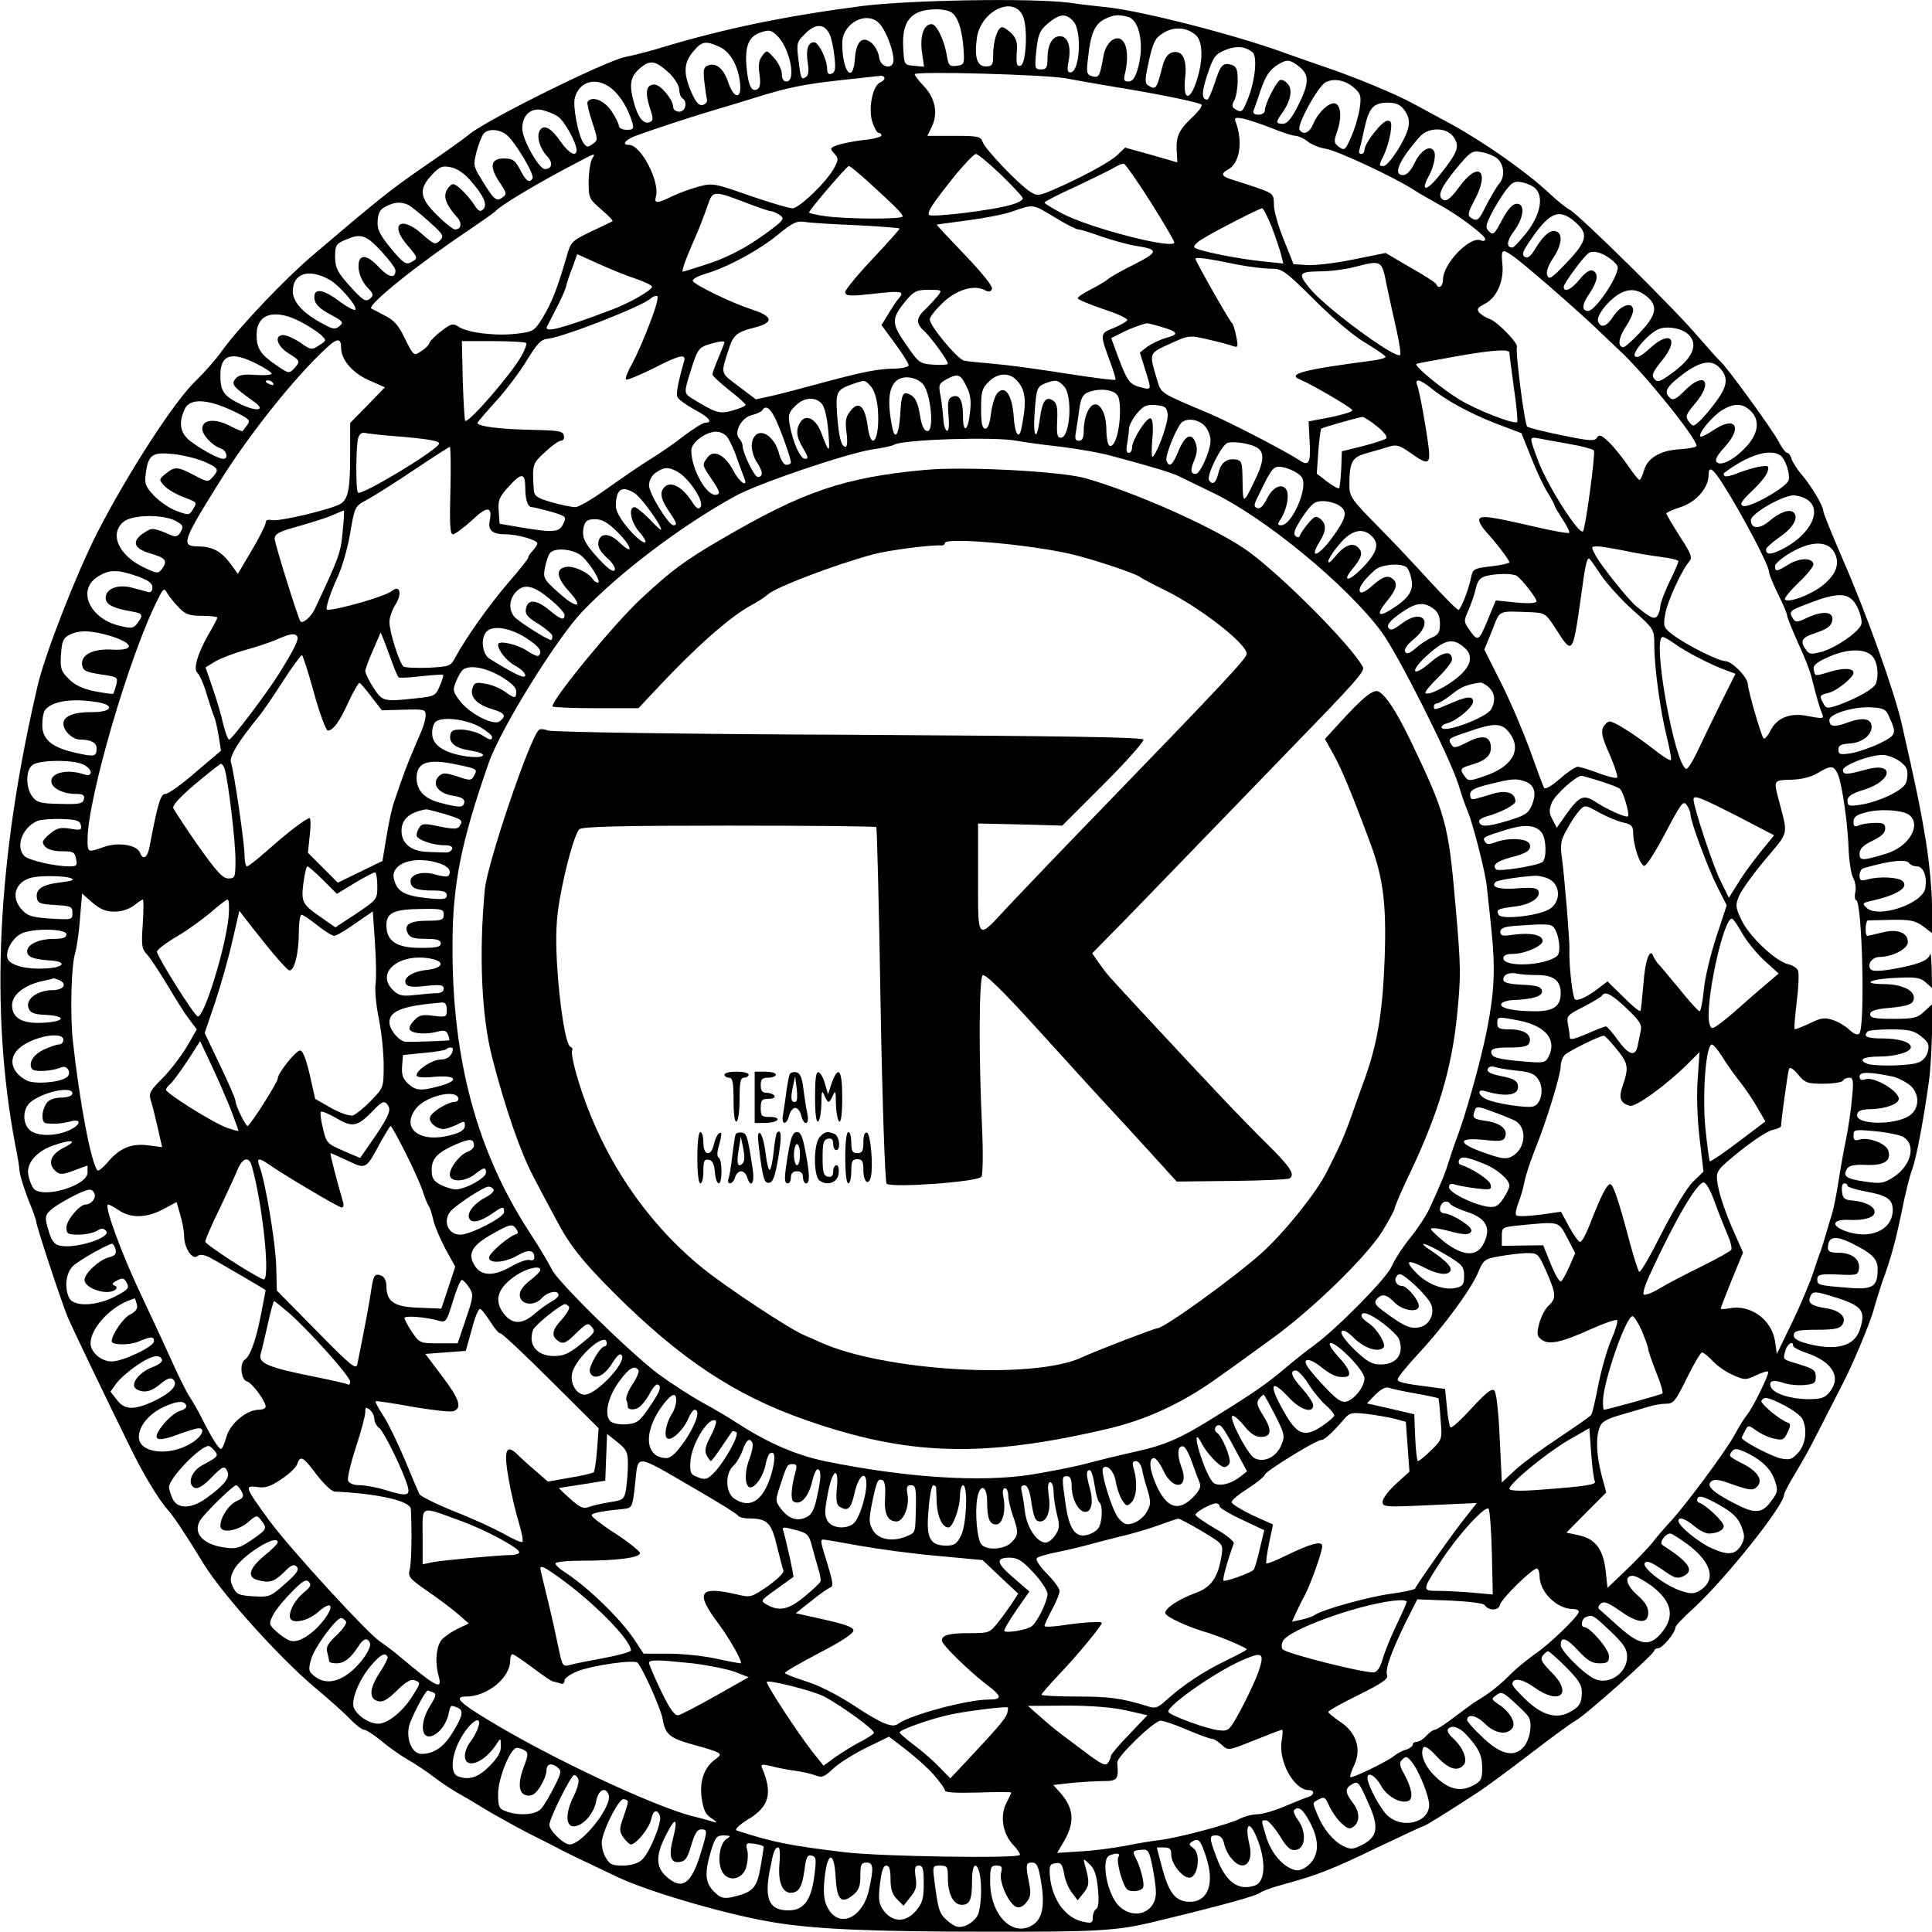 <?xml version="1.0" standalone="no"?>
<!DOCTYPE svg PUBLIC "-//W3C//DTD SVG 20010904//EN"
 "http://www.w3.org/TR/2001/REC-SVG-20010904/DTD/svg10.dtd">
<svg version="1.0" xmlns="http://www.w3.org/2000/svg"
 width="640pt" height="640pt" viewBox="0 0 640 640"
 preserveAspectRatio="xMidYMid meet">

<g transform="translate(0,640) scale(0.1,-0.1)"
fill="#000000" stroke="none">
<path d="M2855 6380 c-253 -33 -451 -74 -655 -135 -41 -13 -100 -28 -130 -34
-66 -14 -450 -204 -513 -254 -23 -19 -94 -69 -157 -112 -106 -73 -151 -109
-369 -295 -90 -77 -238 -233 -294 -310 -21 -30 -61 -75 -87 -100 -70 -65 -227
-308 -328 -505 -70 -138 -172 -399 -197 -505 -135 -577 -159 -1077 -74 -1525
7 -33 13 -71 14 -85 1 -14 14 -55 28 -92 15 -36 27 -70 27 -75 0 -14 86 -273
105 -318 16 -37 119 -252 209 -435 42 -86 94 -171 123 -203 17 -18 62 -86 118
-178 62 -101 254 -314 368 -409 43 -36 95 -82 114 -102 20 -21 42 -38 49 -38
7 0 31 -16 55 -35 23 -20 63 -48 88 -63 25 -14 66 -41 90 -60 24 -18 60 -42
80 -53 20 -11 59 -34 86 -51 28 -17 91 -52 140 -78 50 -25 99 -50 110 -56 18
-10 81 -40 195 -94 108 -50 373 -127 525 -150 134 -21 322 -29 695 -29 368 -1
432 3 558 34 228 55 335 85 348 96 6 5 42 18 80 28 110 30 160 50 311 123 78
37 144 68 147 68 5 0 64 36 176 109 30 19 111 79 180 132 69 53 136 102 149
109 30 15 261 221 261 232 0 4 6 8 13 8 14 0 57 52 57 69 0 5 28 35 63 66 106
99 297 338 297 374 0 5 17 38 38 72 21 35 51 88 65 117 58 113 81 158 88 172
34 64 89 196 104 245 9 33 23 76 29 95 30 81 46 141 66 238 11 57 27 120 35
140 13 36 37 161 55 292 5 36 9 107 10 159 l0 94 -26 -24 c-22 -21 -35 -24
-102 -24 -62 0 -77 3 -77 15 0 11 16 17 61 21 67 6 84 13 84 34 0 26 -43 45
-100 45 -80 1 -42 18 47 21 59 3 75 0 92 -15 l21 -19 -1 64 c-1 35 -3 57 -6
47 -5 -20 -38 -33 -122 -48 -38 -7 -67 -8 -73 -2 -15 15 3 42 28 42 43 0 94
27 94 49 0 32 -35 45 -85 32 -24 -6 -46 -11 -49 -11 -9 0 -7 50 2 51 4 0 40 1
80 2 60 1 77 -3 102 -21 l30 -23 0 90 c0 49 -9 145 -20 213 -19 116 -33 182
-80 389 -24 107 -117 367 -199 554 -33 77 -61 145 -61 152 0 17 -39 82 -71
120 -15 17 -30 41 -34 52 -3 12 -10 21 -15 21 -5 0 -18 17 -29 39 -21 39 -172
248 -194 266 -7 6 -39 42 -72 80 -75 89 -392 402 -425 420 -14 8 -44 32 -68
55 -76 71 -214 168 -327 230 -44 24 -100 54 -124 67 -56 31 -194 88 -286 119
-38 13 -101 35 -140 49 -158 58 -468 138 -588 151 -29 3 -85 9 -125 15 -125
16 -529 9 -687 -11z m532 -30 c19 -36 13 -164 -7 -168 -12 -2 -14 6 -12 42 3
35 -1 49 -17 65 -12 12 -26 21 -31 21 -15 0 -30 -45 -30 -91 0 -34 -3 -39 -24
-39 -29 0 -39 29 -30 94 12 88 118 141 151 76z m-237 10 c22 -12 38 -58 42
-125 3 -47 2 -50 -23 -53 -23 -3 -27 1 -32 31 -8 52 -34 107 -51 107 -26 0
-39 -39 -32 -92 l7 -49 -33 3 c-33 3 -33 3 -36 61 -5 88 27 125 106 126 18 1
42 -3 52 -9z m406 -31 c29 -32 21 -169 -10 -169 -10 0 -12 9 -6 38 9 49 -3 82
-29 82 -25 0 -41 -28 -41 -74 0 -30 -4 -36 -21 -36 -21 0 -22 3 -16 63 6 54
11 66 39 90 39 32 59 34 84 6z m181 15 c39 -11 55 -97 31 -175 -8 -27 -17 -39
-30 -39 -15 0 -17 5 -11 28 11 45 8 91 -8 107 -22 23 -57 -6 -64 -53 -12 -65
-14 -70 -36 -65 -20 6 -21 11 -14 67 8 75 22 107 55 123 28 14 44 16 77 7z
m-823 -23 c21 -23 45 -86 46 -119 0 -35 -44 -27 -48 9 -2 15 -12 35 -23 45
-31 28 -53 8 -57 -50 -6 -87 -42 -44 -42 51 0 67 83 110 124 64z m-166 -34 c6
-12 13 -45 16 -73 5 -41 3 -53 -9 -58 -10 -4 -15 1 -15 15 0 32 -28 89 -43 89
-21 0 -28 -25 -21 -70 4 -24 2 -40 -6 -45 -16 -10 -17 -7 -25 57 -7 55 -6 59
23 87 33 34 63 33 80 -2z m1214 -4 c21 -19 24 -75 6 -137 -23 -83 -51 -85 -42
-3 7 62 -10 93 -44 83 -15 -5 -25 -21 -32 -49 -19 -74 -21 -76 -48 -59 -10 7
-9 23 4 81 14 62 21 76 48 92 35 22 78 19 108 -8z m-1384 -5 c40 -44 60 -148
27 -148 -9 0 -15 9 -15 24 0 14 -11 38 -25 53 -25 28 -25 28 -40 8 -11 -14
-14 -31 -9 -61 4 -27 2 -44 -6 -49 -20 -12 -31 10 -37 72 -6 66 6 99 40 113
34 13 42 12 65 -12z m-193 -34 c36 -17 62 -66 67 -124 4 -51 -22 -46 -40 8
-15 45 -40 66 -67 55 -14 -5 -16 -15 -12 -52 3 -26 7 -53 9 -61 2 -7 -5 -16
-15 -18 -12 -2 -22 9 -37 43 -27 63 -25 97 6 134 29 35 42 37 89 15z m1764
-17 c17 -14 9 -94 -15 -154 -18 -45 -21 -48 -43 -34 -10 6 -11 13 -2 29 6 11
11 41 11 66 0 36 -4 46 -20 51 -29 9 -37 0 -56 -60 -10 -30 -21 -55 -25 -55
-19 0 -19 25 1 84 19 57 25 66 58 80 37 15 66 13 91 -7z m-1931 -70 c17 -17
32 -41 32 -53 0 -13 5 -26 10 -29 19 -12 11 -45 -10 -45 -11 0 -20 7 -20 15 0
25 -42 75 -62 75 -27 0 -32 -24 -16 -75 13 -39 13 -45 -1 -50 -19 -7 -38 16
-51 65 -17 61 -12 86 20 114 35 29 51 26 98 -17z m2086 22 c34 -27 33 -55 -4
-129 -22 -43 -36 -60 -50 -60 -25 0 -25 5 -1 38 28 41 34 78 15 96 -8 9 -20
14 -25 10 -13 -8 -49 -80 -49 -99 0 -9 -9 -15 -21 -15 -13 0 -19 5 -17 13 3 6
13 35 22 62 18 54 31 74 61 92 28 17 39 16 69 -8z m-776 -38 c31 -6 111 -20
177 -31 118 -19 248 -45 273 -55 8 -3 -3 -20 -33 -48 -44 -43 -51 -62 -46
-123 l1 -22 -86 25 -87 24 -26 -25 c-26 -24 -122 -76 -215 -116 -46 -19 -50
-20 -75 -4 -38 25 -149 141 -156 164 -6 18 -16 20 -95 20 l-88 0 15 31 c21 43
11 95 -27 134 -16 17 -30 35 -30 39 0 11 426 -1 498 -13z m-598 0 c0 -5 -7
-11 -14 -14 -25 -10 -40 -85 -27 -129 7 -21 16 -38 21 -38 6 0 10 -4 10 -9 0
-4 -27 -12 -61 -15 -33 -4 -72 -12 -86 -17 -24 -9 -24 -11 -10 -27 15 -16 15
-21 1 -47 -23 -45 -116 -135 -139 -135 -11 0 -75 19 -142 42 -116 41 -123 42
-168 30 -26 -7 -65 -21 -88 -32 -51 -25 -61 -25 -54 0 13 49 -50 170 -89 170
-25 0 -15 15 19 29 39 15 180 62 262 86 33 10 94 28 135 41 112 35 163 45 290
59 63 7 121 13 128 14 6 0 12 -3 12 -8z m1558 -34 c20 -18 22 -27 16 -67 -4
-25 -16 -67 -28 -93 -19 -44 -22 -47 -40 -34 -17 12 -18 18 -8 47 17 47 15 89
-4 97 -19 7 -58 -29 -74 -68 -12 -29 -33 -38 -45 -19 -10 15 61 145 87 158 29
14 67 6 96 -21z m-2460 -2 c28 -24 52 -63 67 -112 5 -20 3 -23 -19 -23 -14 0
-26 6 -26 13 0 7 -11 29 -25 50 -24 35 -65 51 -79 29 -2 -4 5 -34 16 -67 19
-57 19 -60 1 -72 -15 -12 -20 -11 -30 3 -17 23 -36 121 -29 149 15 58 74 72
124 30z m2625 -71 c13 -18 17 -34 12 -57 -8 -39 -65 -127 -82 -127 -16 0 -16
1 1 36 8 16 18 48 22 72 5 35 4 42 -10 42 -17 0 -76 -74 -76 -97 0 -7 -5 -13
-11 -13 -6 0 -9 6 -6 13 2 6 10 39 17 72 15 69 30 85 79 85 27 -1 41 -7 54
-26z m-2805 -20 c22 -15 61 -85 62 -111 0 -25 -26 -11 -53 28 -31 45 -55 58
-68 38 -13 -19 -2 -59 23 -86 21 -22 17 -43 -7 -43 -20 0 -75 99 -75 134 0 43
27 69 64 62 17 -4 41 -13 54 -22z m2366 -39 c34 -14 69 -25 78 -25 8 0 26 -8
39 -18 13 -11 41 -22 62 -25 37 -6 230 -96 292 -137 17 -11 52 -31 79 -46 62
-33 156 -103 156 -116 0 -6 -7 -8 -15 -4 -37 14 -125 -78 -125 -131 0 -22 -15
-32 -22 -15 -1 5 -40 30 -86 56 l-82 48 -109 -22 c-59 -12 -128 -20 -152 -18
l-44 3 -32 80 c-18 44 -33 96 -33 116 0 35 -3 38 -47 54 -27 9 -65 22 -85 28
-42 12 -47 21 -19 36 38 21 49 92 24 158 -5 13 -1 15 26 10 17 -4 60 -18 95
-32z m-2538 -20 c26 -18 96 -133 88 -146 -10 -17 -22 -9 -41 29 -17 32 -25 37
-54 37 -44 0 -49 -27 -14 -79 24 -36 25 -39 8 -51 -19 -14 -28 -6 -73 69 -22
36 -22 42 -11 85 7 25 17 51 23 58 14 17 49 16 74 -2z m3140 -10 c20 -31 14
-48 -47 -125 -40 -51 -64 -57 -39 -9 20 35 28 75 20 89 -13 21 -44 2 -64 -40
-12 -25 -26 -40 -38 -40 -35 0 -14 49 56 128 29 32 90 31 112 -3z m145 -71
c22 -20 25 -61 5 -83 -8 -9 -26 -40 -41 -68 -27 -55 -31 -58 -53 -44 -11 7 -9
18 12 57 53 99 14 133 -50 45 -23 -32 -40 -48 -50 -44 -25 9 -15 37 38 102 49
59 54 63 86 57 19 -3 43 -13 53 -22z m-3001 -3 c-5 -11 -10 -44 -10 -75 0 -52
2 -56 42 -90 23 -20 40 -37 37 -39 -2 -1 -34 -17 -71 -34 -66 -32 -67 -33 -83
-90 -30 -102 -48 -147 -77 -195 -27 -44 -32 -47 -83 -53 -68 -9 -162 2 -193
21 -22 14 -26 13 -58 -11 -20 -15 -38 -33 -41 -40 -2 -8 -15 -21 -29 -29 -23
-16 -24 -15 -52 41 -21 45 -37 63 -68 78 -21 11 -41 22 -44 23 -15 11 157 149
325 261 44 30 82 57 85 60 15 19 142 95 263 158 74 39 70 38 57 14z m1354 -48
c39 -38 72 -73 74 -79 2 -6 -15 -16 -37 -22 -58 -18 -264 -43 -273 -34 -8 8 8
34 90 136 30 36 59 66 65 66 6 0 42 -30 81 -67z m498 -93 c43 -68 78 -128 78
-133 0 -25 -282 48 -372 96 -32 17 -58 33 -58 36 0 3 48 28 108 55 59 28 116
56 127 63 11 7 24 12 29 10 5 -2 45 -59 88 -127z m-2257 76 c47 -53 61 -84 46
-99 -10 -10 -16 -7 -29 13 -23 35 -59 70 -71 70 -6 0 -15 -9 -21 -20 -12 -22
-2 -49 32 -87 20 -21 17 -43 -5 -43 -6 0 -33 21 -59 47 -58 57 -62 86 -18 133
26 28 35 32 63 26 19 -3 44 -20 62 -40z m1321 -8 c93 -85 114 -106 114 -115 0
-10 -186 -9 -257 1 -29 4 -53 10 -53 12 0 8 125 154 132 154 4 0 33 -24 64
-52z m2210 -22 c28 -28 17 -85 -26 -143 -23 -29 -45 -53 -50 -53 -21 0 -19 22
5 54 33 44 38 91 10 91 -14 0 -29 -16 -49 -53 -25 -48 -30 -52 -43 -39 -13 13
-12 20 7 58 12 24 34 59 47 77 22 29 30 33 55 28 16 -3 36 -12 44 -20z m-2619
-46 c42 -16 82 -30 88 -30 6 0 19 -6 29 -13 16 -11 12 -17 -41 -56 -72 -53
-135 -86 -216 -111 -34 -11 -63 -20 -65 -20 -5 0 9 41 33 95 21 48 32 75 54
138 13 34 22 34 118 -3z m-1116 -8 c9 -4 40 -29 69 -55 49 -44 52 -49 37 -64
-15 -15 -19 -13 -57 20 -71 65 -112 35 -50 -36 35 -41 36 -43 11 -56 -16 -9
-26 -2 -66 46 -38 47 -46 63 -44 92 2 27 9 39 29 48 28 14 47 15 71 5z m2143
-42 c36 -22 71 -40 78 -40 7 0 42 -11 78 -24 36 -12 85 -26 110 -30 79 -12 79
-20 -1 -61 -41 -20 -81 -43 -89 -50 -8 -7 -34 -22 -57 -34 -24 -12 -43 -25
-43 -29 0 -4 38 -20 85 -36 47 -15 83 -32 79 -37 -3 -5 -24 -17 -46 -26 -45
-18 -45 -18 -10 -113 11 -30 19 -56 17 -58 -2 -2 -50 4 -107 12 -180 28 -241
36 -308 42 -36 3 -74 7 -86 9 -22 5 -114 115 -114 137 0 8 19 32 43 55 45 43
103 61 139 42 13 -7 20 -6 24 4 3 9 -32 52 -90 113 -52 54 -94 99 -93 100 1 0
47 7 102 14 55 7 123 20 150 30 69 24 65 25 139 -20z m719 -32 c13 -35 27 -76
31 -92 l7 -29 -66 7 c-83 8 -217 35 -228 46 -5 4 7 17 27 29 42 26 188 101
197 101 4 0 18 -28 32 -62z m1008 14 c42 -38 36 -62 -35 -136 -47 -49 -55 -54
-61 -37 -3 12 4 33 20 56 28 42 33 80 11 88 -19 8 -42 -11 -69 -55 -16 -27
-26 -35 -36 -29 -11 7 -7 18 19 56 65 95 96 106 151 57z m-2383 -8 c78 -4 142
-9 142 -11 0 -3 -40 -48 -90 -101 -49 -52 -90 -102 -90 -109 0 -15 16 -15 113
-4 74 8 84 5 64 -18 -8 -9 -23 -32 -35 -52 l-22 -36 45 -61 c25 -34 45 -66 45
-72 0 -5 -19 -10 -42 -11 -58 0 -111 -11 -248 -48 -63 -17 -138 -37 -166 -43
l-50 -11 -57 43 c-61 46 -60 40 -34 120 15 49 27 60 83 74 68 17 67 37 -3 60
-66 21 -188 80 -198 95 -3 6 17 17 45 25 71 21 176 78 240 131 45 37 60 44 85
40 17 -3 94 -8 173 -11z m-1576 -85 c26 -28 48 -57 48 -65 0 -28 -22 -24 -55
11 -43 47 -71 44 -67 -5 2 -20 13 -45 28 -61 22 -23 23 -27 9 -39 -14 -11 -23
-5 -65 41 -42 47 -49 60 -50 97 0 39 3 44 33 57 52 23 68 18 119 -36z m3748
-16 c33 -22 211 -177 276 -239 28 -27 64 -61 80 -76 81 -75 254 -289 254 -315
0 -4 -23 -9 -52 -11 -66 -3 -110 -28 -122 -70 -5 -18 -12 -32 -15 -32 -3 0
-21 22 -39 49 -19 27 -47 62 -63 77 -24 23 -32 26 -39 14 -7 -12 -24 -11 -116
8 -59 12 -111 25 -115 29 -9 9 -40 253 -34 263 7 11 -67 87 -92 94 -11 4 -26
13 -33 21 -9 11 -5 16 16 27 41 20 66 74 61 131 -5 52 -2 54 33 30z m324 -10
c14 -10 25 -22 25 -28 1 -34 -75 -145 -98 -145 -22 0 -21 22 4 57 28 43 32 68
10 77 -9 3 -25 -8 -42 -29 -27 -34 -53 -46 -53 -25 0 11 67 102 83 112 15 9
43 2 71 -19z m-3226 -67 c28 -10 52 -21 52 -26 0 -11 -77 -55 -131 -75 -169
-64 -227 -79 -217 -57 2 4 15 30 29 57 15 28 30 61 34 75 3 14 13 44 22 66
l15 42 71 -32 c40 -18 96 -41 125 -50z m1989 48 c40 -8 90 -14 113 -14 37 0
46 -6 143 -102 59 -60 130 -120 169 -143 37 -22 67 -43 68 -47 0 -4 -21 -10
-47 -13 -223 -29 -281 -44 -237 -62 41 -17 174 -95 174 -102 0 -5 -33 -15 -72
-23 l-73 -14 3 -61 c5 -78 -2 -90 -36 -66 -50 32 -229 125 -298 154 -164 69
-157 65 -171 111 -27 90 -28 87 42 119 64 29 64 29 129 14 36 -8 72 -18 82
-22 15 -5 16 -1 9 33 -4 21 -10 41 -14 44 -8 6 -121 205 -121 213 0 6 41 1
137 -19z m497 -71 c9 -43 24 -111 33 -150 9 -40 14 -76 11 -79 -15 -14 -242
153 -296 217 -44 53 -41 59 29 60 35 0 87 7 114 14 93 24 92 25 109 -62z
m-3500 19 c33 -20 92 -89 83 -98 -3 -4 -29 10 -57 31 -54 40 -84 41 -78 3 2
-16 19 -32 51 -49 43 -23 46 -27 32 -39 -14 -12 -22 -11 -53 6 -67 35 -102 73
-102 109 0 61 55 77 124 37z m2015 -49 c-8 -10 -26 -30 -41 -45 -34 -31 -35
-49 -7 -74 22 -20 79 -98 79 -109 0 -3 -21 -5 -47 -3 -46 3 -49 5 -91 66 -50
71 -50 86 -2 145 28 33 37 37 77 37 42 0 44 -1 32 -17z m2345 -4 c39 -31 34
-62 -20 -119 -26 -28 -51 -50 -56 -50 -20 0 -17 30 6 65 14 21 26 46 26 57 0
31 -41 18 -65 -19 -22 -35 -42 -42 -51 -18 -7 17 29 65 66 89 34 21 62 20 94
-5z m-3300 -86 c-18 -49 -45 -110 -59 -136 -15 -26 -25 -51 -21 -54 3 -3 42
13 87 35 89 46 113 52 105 25 -19 -66 -27 -107 -22 -118 2 -7 27 -25 55 -41
50 -26 64 -44 38 -44 -8 0 -38 -19 -69 -42 -30 -24 -81 -59 -112 -78 -31 -19
-95 -63 -143 -97 -48 -35 -96 -63 -107 -63 -11 0 -46 7 -78 16 -51 15 -58 20
-60 43 -5 84 -4 85 37 123 22 21 46 38 53 38 8 0 12 8 10 17 -3 15 -17 17
-103 19 -110 2 -188 12 -183 24 2 4 30 37 62 72 32 35 78 96 101 134 35 57 47
70 71 72 55 7 313 108 339 133 5 5 14 9 21 9 7 0 -1 -33 -22 -87z m-1158 1
c27 -14 57 -34 68 -44 18 -18 18 -18 -7 -34 -24 -16 -27 -16 -62 9 -21 14 -46
25 -56 25 -32 0 -22 -36 16 -60 40 -25 41 -27 19 -51 -16 -17 -18 -17 -60 12
-51 35 -64 55 -64 100 0 70 60 88 146 43z m2848 -16 c59 -17 64 -25 20 -37
-22 -6 -50 -20 -64 -30 l-24 -19 17 -55 c22 -69 22 -69 -10 -61 -40 9 -48 20
-77 96 l-25 68 32 16 c26 14 63 28 86 33 2 1 22 -4 45 -11z m1748 -25 c36 -33
16 -80 -56 -131 -37 -27 -46 -30 -56 -17 -10 12 -5 23 25 60 60 73 28 104 -41
40 -26 -24 -41 -32 -48 -25 -11 11 45 76 79 90 27 11 76 3 97 -17z m-4462 -45
c0 -40 38 -84 93 -108 l52 -23 -57 -59 -58 -59 0 -98 c0 -121 -6 -154 -32
-170 -29 -18 -206 -60 -228 -54 -13 3 -20 0 -20 -9 0 -7 -21 -49 -46 -91 l-46
-78 -24 33 c-31 42 -60 57 -106 58 -60 0 -55 15 70 215 99 158 248 345 352
441 37 35 50 35 50 2z m613 16 c3 -3 -4 -22 -15 -42 -33 -60 -177 -226 -187
-216 -2 2 -6 63 -8 134 l-3 130 103 0 c57 0 106 -3 110 -6z m657 2 c0 -2 -9
-25 -20 -51 -11 -26 -20 -51 -20 -55 0 -5 25 -28 55 -52 30 -23 55 -46 55 -49
0 -4 -19 -12 -43 -19 -45 -12 -54 -9 -136 41 -26 17 -26 18 0 100 18 58 25 68
53 77 35 11 56 14 56 8z m2600 -34 c0 -5 7 -57 15 -117 9 -59 13 -110 11 -113
-10 -9 -136 40 -194 76 -57 35 -148 110 -140 116 1 2 55 12 118 23 125 23 190
28 190 15z m-4150 -37 c28 -14 50 -29 50 -33 0 -4 -24 -6 -53 -4 -41 3 -57 0
-67 -13 -15 -18 -8 -26 62 -76 39 -28 11 -34 -43 -9 -58 28 -69 43 -69 97 0
69 37 80 120 38z m4844 -11 c32 -31 30 -61 -7 -111 -19 -27 -45 -57 -57 -68
-21 -19 -22 -19 -36 -1 -12 17 -9 23 21 59 62 72 31 110 -35 42 -26 -26 -37
-32 -47 -24 -23 20 -14 37 40 78 56 43 96 51 121 25z m-2492 -65 c13 -26 16
-48 11 -87 -7 -63 -23 -69 -23 -9 0 51 -12 72 -35 63 -14 -5 -17 -16 -13 -61
3 -34 1 -54 -5 -52 -6 2 -11 19 -12 37 -1 19 -5 54 -9 77 -8 39 -6 42 20 57
38 20 46 17 66 -25z m163 24 c33 -32 37 -70 19 -160 -8 -42 -22 -23 -26 37 -5
71 -28 105 -53 79 -9 -8 -18 -39 -22 -67 -4 -34 -10 -52 -19 -52 -10 0 -14 17
-14 65 0 57 3 69 25 90 28 29 66 32 90 8z m-308 -15 c27 -30 39 -161 14 -156
-11 2 -19 21 -24 56 -6 36 -15 55 -29 63 -27 15 -32 7 -36 -66 -4 -64 -17 -86
-26 -42 -18 88 -12 139 18 159 22 15 63 8 83 -14z m-2152 2 c3 -6 -1 -7 -9 -4
-18 7 -21 14 -7 14 6 0 13 -4 16 -10z m1980 -10 c11 -13 20 -41 23 -75 8 -100
-22 -148 -34 -55 -9 65 -29 83 -56 50 -16 -20 -19 -33 -14 -72 4 -27 3 -48 -3
-48 -14 0 -22 30 -28 106 -5 76 -2 83 52 102 41 14 40 14 60 -8z m640 0 c29
-32 20 -170 -11 -170 -12 0 -14 12 -12 56 2 45 -1 59 -15 68 -23 14 -35 -3
-43 -66 -10 -72 -22 -57 -17 20 6 85 8 91 35 102 34 13 43 12 63 -10z m1212
-3 c51 -42 129 -85 216 -119 l87 -33 32 -80 c17 -44 42 -97 55 -117 13 -21 23
-40 23 -43 0 -3 12 -23 26 -45 15 -22 25 -43 22 -45 -3 -3 -52 6 -109 19 -155
36 -189 41 -189 23 0 -8 11 -26 24 -40 32 -35 76 -92 76 -100 0 -3 -27 -9 -60
-13 -55 -6 -61 -9 -66 -33 -9 -45 -35 -111 -43 -111 -5 0 -48 44 -97 97 -49
54 -128 138 -176 186 -79 80 -88 93 -88 127 0 81 8 95 58 109 26 7 60 17 75
22 23 7 35 3 69 -21 57 -41 67 -39 61 13 -7 61 -30 189 -38 210 -10 24 8 21
42 -6z m-1046 -17 c15 -9 19 -22 19 -64 0 -61 -17 -119 -34 -113 -6 2 -11 26
-11 54 -1 76 -39 111 -63 58 -7 -14 -12 -41 -12 -60 0 -25 -4 -35 -16 -35 -12
0 -14 7 -10 28 2 15 8 49 11 75 5 37 12 50 28 57 30 12 65 12 88 0z m-969 -37
c10 -11 18 -47 22 -93 6 -75 3 -75 -24 -2 -17 44 -49 61 -67 36 -18 -25 -16
-51 8 -90 16 -27 18 -34 6 -34 -16 0 -40 53 -51 113 -6 31 -3 41 18 62 29 29
66 32 88 8z m-1953 -23 c57 -27 62 -32 50 -48 -7 -9 -14 -18 -15 -20 -1 -2
-21 6 -44 18 -49 25 -90 20 -90 -10 0 -21 33 -56 62 -66 19 -6 25 -34 8 -34
-16 0 -70 29 -107 57 -36 26 -43 61 -21 108 16 36 74 34 157 -5z m3099 -12 c3
-24 -30 -120 -49 -141 -4 -5 -5 20 -2 56 4 40 2 67 -5 71 -12 7 -62 -71 -62
-97 0 -10 -5 -17 -11 -17 -8 0 -9 11 -5 31 3 17 6 40 6 49 0 10 12 33 26 50
22 26 33 31 63 28 31 -3 36 -7 39 -30z m1930 12 c32 -30 28 -72 -9 -115 -40
-45 -87 -71 -102 -56 -7 7 1 23 27 51 60 66 34 104 -38 55 -21 -14 -41 -24
-43 -21 -9 9 39 67 71 87 40 24 67 24 94 -1z m-3232 -22 c17 -33 54 -135 54
-150 0 -4 -7 -8 -15 -8 -8 0 -19 16 -25 40 -13 48 -52 79 -75 60 -21 -17 -19
-59 4 -94 19 -29 19 -46 1 -46 -11 0 -50 81 -50 102 0 8 -5 19 -11 25 -20 20
8 71 42 78 16 4 31 11 34 16 11 17 24 9 41 -23z m1995 -30 c22 -17 36 -35 31
-40 -5 -5 -40 -16 -78 -26 l-69 -17 -2 -59 c-2 -32 -5 -61 -7 -63 -3 -3 -20 7
-39 21 l-35 27 5 72 c3 40 7 74 10 77 4 4 110 34 136 39 5 0 26 -13 48 -31z
m-571 2 c11 -11 20 -33 20 -50 0 -32 -34 -110 -49 -110 -17 0 -19 13 -5 45 10
24 11 41 4 59 -13 35 -35 24 -57 -30 -19 -46 -30 -54 -39 -30 -5 14 28 98 48
124 16 18 55 15 78 -8z m-2680 -35 c110 -9 150 -16 144 -26 -16 -27 -258 -172
-268 -161 -8 7 -7 151 0 179 5 17 12 22 28 18 11 -2 55 -7 96 -10z m1102 -7
c8 -13 22 -43 30 -68 9 -25 19 -53 23 -62 15 -36 -15 -17 -35 22 -27 52 -66
73 -86 45 -19 -25 -19 -25 16 -76 25 -38 27 -45 13 -48 -32 -6 -83 85 -83 147
0 26 47 61 81 62 17 0 32 -8 41 -22z m955 -8 c26 -5 93 -14 148 -20 55 -7 132
-20 170 -31 124 -33 201 -56 221 -67 10 -5 60 -29 109 -53 173 -82 448 -308
562 -463 54 -73 224 -411 254 -504 11 -37 25 -76 30 -87 18 -42 59 -202 64
-250 3 -27 10 -90 15 -140 14 -135 11 -208 -15 -340 -21 -104 -71 -284 -103
-365 -5 -14 -15 -43 -22 -65 -12 -40 -25 -72 -63 -155 -11 -25 -41 -70 -65
-100 -25 -30 -52 -73 -62 -95 -17 -40 -176 -201 -256 -261 -22 -15 -64 -49
-94 -74 -61 -52 -107 -84 -225 -157 -122 -77 -172 -99 -270 -121 -50 -11 -124
-29 -165 -40 -41 -11 -124 -27 -185 -37 -167 -26 -416 -10 -684 45 -94 20
-187 60 -286 124 -27 18 -81 50 -120 71 -38 21 -104 64 -145 94 -94 71 -335
307 -352 346 -8 17 -40 71 -72 120 -176 269 -259 576 -257 956 0 199 29 342
120 602 39 112 224 411 310 501 125 131 329 285 507 383 77 42 363 139 452
154 36 5 69 12 74 16 29 17 334 27 405 13z m1833 -11 c41 -7 77 -17 80 -21 6
-8 -28 -259 -36 -268 -13 -13 -114 145 -147 229 -32 86 -32 84 -1 79 16 -3 63
-12 104 -19z m-1039 -10 c29 -15 28 -46 -7 -116 -36 -75 -37 -75 -38 12 -1 55
-3 60 -24 63 -30 4 -49 -12 -57 -49 -7 -29 -19 -37 -30 -20 -9 16 42 119 62
124 21 6 71 -2 94 -14z m-2669 -144 c-3 -112 -1 -145 8 -145 7 0 35 21 63 46
51 49 69 48 59 -3 -6 -30 10 -43 53 -43 40 0 105 -19 105 -30 0 -5 -7 -15 -15
-24 -8 -8 -15 -18 -15 -23 0 -4 -30 -42 -66 -83 -61 -71 -139 -180 -176 -248
-15 -29 -19 -30 -88 -34 -40 -1 -77 0 -83 4 -13 8 -47 114 -47 148 0 14 9 40
21 59 22 36 13 65 -13 43 -21 -17 -176 -62 -214 -62 -8 0 9 54 35 110 14 30
33 95 41 144 15 88 16 89 53 109 21 11 91 55 155 98 64 43 119 78 122 79 3 0
4 -65 2 -145z m-816 96 c49 -22 51 -26 28 -52 -15 -17 -18 -16 -61 7 -55 29
-64 29 -94 5 -23 -19 -23 -20 -5 -40 10 -11 38 -28 62 -37 49 -19 48 -17 32
-43 -11 -18 -14 -18 -52 -4 -23 8 -56 31 -75 50 -29 31 -33 40 -28 75 8 62 22
71 90 64 32 -3 79 -15 103 -25z m5221 21 c17 -11 34 -62 28 -83 -8 -24 -130
-93 -151 -85 -12 5 -6 15 29 49 25 23 49 52 52 64 6 21 4 22 -27 17 -18 -3
-50 -13 -71 -21 -20 -9 -40 -13 -44 -10 -3 4 -4 8 -2 10 78 59 150 82 186 59z
m-1584 -74 c21 -33 -33 -158 -69 -158 -13 0 -13 3 0 23 19 30 28 79 17 95 -14
23 -45 9 -64 -30 -12 -24 -23 -35 -32 -31 -12 4 -12 10 1 36 39 81 49 97 64
100 21 5 71 -16 83 -35z m-2070 20 c38 -20 90 -98 78 -117 -7 -11 -15 -5 -32
22 -29 43 -65 63 -85 46 -20 -17 -17 -40 11 -81 27 -40 30 -48 16 -48 -16 0
-81 105 -81 132 0 16 9 33 22 42 27 19 42 20 71 4z m3464 -41 c67 -106 153
-270 153 -291 0 -8 14 -41 30 -74 17 -34 30 -65 30 -71 0 -5 16 -45 35 -88 20
-42 40 -93 45 -113 18 -71 28 -105 35 -122 8 -20 7 -20 -52 -9 -53 10 -97 -7
-118 -49 -9 -18 -19 -29 -23 -26 -8 9 -51 157 -52 179 0 23 -53 77 -75 77 -22
0 -130 54 -173 87 -31 23 -33 28 -26 67 6 41 55 148 80 176 11 13 6 26 -32 84
-24 38 -44 72 -44 75 0 3 21 13 47 21 52 17 93 64 93 107 0 31 14 22 47 -30z
m-3967 -12 c0 -40 8 -65 22 -65 5 0 34 -7 63 -15 51 -15 52 -17 41 -40 -13
-29 -33 -30 -141 -12 l-70 12 -3 42 c-3 36 2 47 34 82 41 46 54 45 54 -4z
m364 -20 c21 -14 86 -104 86 -119 0 -4 -17 11 -38 34 -22 22 -44 40 -50 40
-21 0 -13 -48 14 -80 45 -52 15 -48 -31 5 -28 32 -44 60 -45 77 0 58 20 72 64
43z m3884 -21 c48 -33 12 -110 -74 -158 -44 -24 -64 -26 -64 -6 0 5 20 23 44
40 46 31 65 65 48 82 -13 13 -46 2 -82 -29 -32 -27 -60 -25 -60 4 0 21 101 80
140 82 14 0 36 -6 48 -15z m-1551 -19 c29 -20 23 -42 -27 -110 -43 -58 -74
-68 -40 -12 24 39 25 60 4 78 -14 11 -19 10 -39 -13 -13 -15 -25 -33 -28 -40
-3 -9 -8 -10 -16 -3 -8 8 -1 25 24 63 31 45 40 52 68 52 18 0 42 -7 54 -15z
m-3302 -87 c-6 -69 -12 -85 -92 -255 -12 -26 -41 -51 -48 -41 -9 14 -85 258
-85 273 0 17 14 24 83 43 45 13 96 29 112 37 17 7 32 14 34 14 2 1 0 -32 -4
-71z m-554 37 c25 -14 28 -18 18 -36 -7 -14 -16 -18 -27 -14 -66 28 -68 28
-95 10 -42 -27 -35 -52 20 -68 52 -15 59 -24 40 -51 -13 -17 -15 -17 -62 5
-83 40 -114 112 -65 151 28 23 128 25 171 3z m1467 -40 c48 -49 51 -77 3 -31
-33 32 -65 31 -69 -1 -2 -15 7 -32 29 -51 19 -17 29 -34 25 -41 -5 -7 -22 5
-51 36 -50 54 -59 74 -51 109 5 19 13 24 38 24 23 0 42 -11 76 -45z m2496 -11
c26 -25 19 -53 -28 -102 -48 -51 -75 -52 -32 -2 29 36 32 52 12 69 -18 15 -46
2 -75 -35 -12 -15 -21 -21 -21 -14 0 7 16 33 36 56 39 48 78 58 108 28z m1534
-57 c18 -37 3 -73 -45 -110 -39 -29 -109 -55 -120 -43 -4 3 17 29 46 57 29 27
51 55 48 62 -6 20 -46 19 -81 -2 -40 -25 -46 -26 -46 -6 0 8 24 28 53 45 69
40 125 39 145 -3z m-698 9 c36 -8 91 -17 123 -21 31 -4 57 -10 57 -14 0 -4
-13 -35 -30 -69 -16 -34 -30 -70 -30 -80 0 -9 -4 -23 -9 -31 -10 -15 -24 -8
-71 31 -27 22 -119 138 -135 169 -15 28 -15 29 7 29 13 0 52 -7 88 -14z
m-3461 -12 c26 -15 77 -94 61 -94 -5 0 -12 5 -16 11 -13 22 -65 46 -89 41 -35
-6 -32 -35 10 -81 51 -56 26 -59 -35 -4 -49 44 -51 48 -45 82 4 20 11 42 17
49 14 17 65 15 97 -4z m3384 -68 c19 -29 67 -82 106 -117 70 -62 71 -64 71
-114 0 -75 20 -220 41 -304 10 -41 17 -77 14 -79 -3 -3 -31 15 -62 40 -67 51
-126 88 -141 88 -6 0 -16 -9 -21 -19 -8 -15 -4 -35 21 -90 17 -39 28 -74 25
-77 -3 -3 -31 3 -62 15 -31 12 -62 21 -69 21 -7 0 -34 -18 -59 -40 -26 -23
-48 -36 -52 -30 -3 5 -24 61 -46 123 -22 61 -65 162 -96 224 l-56 111 26 64
c27 69 17 64 127 60 48 -2 50 -3 85 -57 54 -85 55 -83 81 100 15 111 20 135
28 135 2 0 19 -24 39 -54z m-645 26 c7 -5 15 -24 18 -44 7 -38 -13 -64 -76
-102 -36 -21 -39 -8 -7 31 31 37 38 58 24 72 -18 18 -34 13 -71 -19 -22 -20
-37 -27 -41 -20 -7 11 14 41 50 72 21 18 81 24 103 10z m-4203 -31 c36 -13 50
-23 50 -37 0 -12 -6 -18 -15 -15 -8 2 -32 9 -52 14 -46 13 -88 -3 -88 -33 0
-22 24 -35 83 -45 41 -7 43 -11 22 -40 -14 -17 -19 -18 -63 -7 -96 25 -137
118 -69 161 38 25 66 25 132 2z m4570 1 c18 -13 65 -73 65 -84 0 -6 -24 -8
-67 -4 l-68 7 -24 -58 c-32 -78 -35 -79 -61 -43 -22 31 -22 32 -5 70 9 21 20
53 24 71 5 24 14 35 31 40 34 10 93 10 105 1z m-3199 -80 c24 -20 44 -42 44
-49 0 -20 -12 -16 -53 18 -42 34 -70 35 -75 1 -3 -17 7 -28 42 -49 25 -16 46
-34 46 -40 0 -7 -2 -13 -5 -13 -11 0 -111 63 -122 78 -19 24 -16 59 8 83 27
27 58 19 115 -29z m-1234 -24 c22 -23 35 -28 77 -28 28 0 51 -3 51 -6 0 -3
-11 -24 -25 -48 -40 -68 -56 -123 -41 -135 7 -6 21 -37 30 -69 10 -31 21 -67
26 -78 5 -12 11 -42 15 -66 l7 -45 -84 -71 c-45 -40 -91 -72 -100 -72 -16 0
-25 -29 -53 -177 -7 -35 -22 -43 -31 -18 -10 26 -71 36 -118 20 -56 -20 -56
-20 -56 24 0 135 139 612 233 796 18 37 21 38 31 20 6 -10 23 -32 38 -47z
m5561 0 c10 -21 16 -46 13 -56 -9 -26 -83 -77 -131 -91 -34 -9 -42 -9 -52 6
-21 28 -15 41 25 54 47 15 62 27 62 50 0 24 -36 25 -85 2 -31 -15 -37 -15 -45
-3 -15 24 -13 27 43 48 109 43 145 41 170 -10z m-1405 -4 c15 -11 22 -25 22
-50 0 -28 -5 -37 -27 -46 -16 -7 -40 -23 -54 -36 -20 -17 -29 -20 -34 -11 -5
7 6 24 30 43 66 56 27 103 -42 50 -28 -21 -37 -24 -44 -13 -5 9 6 23 38 46 52
37 78 41 111 17z m-3009 -95 c47 -30 60 -47 45 -61 -3 -4 -22 5 -41 18 -31 20
-93 34 -93 19 0 -20 28 -54 56 -70 19 -10 34 -24 34 -32 0 -13 -33 2 -117 54
-26 15 -32 70 -11 91 21 21 75 13 127 -19z m-1369 3 c75 -24 76 -48 2 -44 -64
4 -105 -17 -100 -51 3 -19 12 -23 61 -31 57 -8 58 -9 52 -35 -4 -14 -8 -27
-10 -29 -2 -2 -29 2 -61 8 -40 8 -67 21 -86 41 -26 25 -29 35 -26 81 3 44 7
54 28 65 33 17 74 15 140 -5z m615 -1 c5 -10 -10 -41 -61 -123 -38 -61 -156
-218 -165 -218 -4 0 -13 24 -20 53 -6 28 -22 82 -35 119 l-23 67 32 20 c18 10
61 27 97 37 36 10 83 25 105 35 47 20 62 23 70 10z m318 -96 c7 -19 15 -37 18
-39 2 -2 36 -1 74 4 39 4 71 6 73 5 2 -2 -3 -18 -11 -37 -14 -33 -18 -35 -77
-41 -110 -12 -113 -11 -143 35 -15 23 -27 48 -27 55 0 7 12 38 26 70 l25 58
15 -37 c8 -21 20 -54 27 -73z m4244 73 c35 -26 122 -71 170 -88 l32 -12 -48
-96 c-27 -54 -61 -125 -77 -159 -16 -34 -33 -61 -38 -60 -38 11 -115 437 -78
437 4 0 22 -10 39 -22z m-694 -15 c27 -25 21 -58 -20 -93 -38 -34 -101 -65
-111 -56 -3 4 16 26 41 51 26 25 47 52 47 60 0 31 -30 27 -71 -9 -63 -54 -71
-30 -8 26 57 51 83 56 122 21z m1352 -30 c15 -19 19 -61 9 -88 -7 -17 -62 -48
-125 -71 -36 -12 -40 -11 -49 6 -14 26 -13 27 18 35 26 6 82 51 82 66 0 16
-32 17 -77 4 -53 -16 -50 -16 -55 8 -2 14 11 24 52 42 64 28 124 27 145 -2z
m-5165 -118 c19 -69 40 -125 46 -125 18 0 40 31 70 98 16 34 32 61 35 60 4 -2
22 -23 40 -47 l34 -44 73 2 c67 2 72 1 72 -18 0 -11 -6 -35 -14 -53 -8 -18
-21 -49 -29 -68 -16 -36 -37 -93 -61 -165 -8 -22 -19 -75 -26 -118 l-13 -79
-74 -36 -74 -36 -50 50 -49 49 6 57 c4 32 3 58 0 58 -11 0 -74 -48 -140 -107
-33 -29 -63 -53 -68 -53 -4 0 -8 17 -8 38 0 38 -34 272 -45 307 -6 19 26 71
95 155 11 14 46 64 77 113 31 48 60 87 63 87 3 0 21 -56 40 -125z m618 55 c35
-21 52 -37 52 -50 0 -25 -4 -25 -38 -1 -15 11 -43 23 -64 26 -31 6 -37 4 -43
-15 -9 -29 15 -54 65 -69 43 -13 48 -22 26 -40 -20 -17 -103 26 -134 69 -22
29 -23 35 -11 63 7 18 18 35 23 39 23 16 73 7 124 -22z m3274 -37 c20 -18 23
-45 8 -72 -14 -27 -153 -80 -164 -62 -3 5 5 12 18 15 31 8 86 54 86 72 0 19
-20 18 -75 -6 -54 -23 -55 -23 -55 -10 0 6 5 10 11 10 5 0 27 13 47 29 32 26
50 33 96 40 5 0 18 -6 28 -16z m-4609 -49 c59 -10 48 -33 -17 -33 -60 1 -96
-13 -96 -38 0 -24 30 -53 56 -53 35 0 54 -10 54 -29 0 -28 -7 -29 -73 -14 -77
18 -107 44 -107 92 0 20 4 41 8 47 21 31 88 42 175 28z m5933 -44 c28 -61 27
-64 -28 -92 -29 -14 -72 -29 -95 -33 -38 -6 -43 -4 -43 12 0 14 9 18 36 20 41
2 74 27 74 55 0 28 -28 33 -78 15 -46 -17 -62 -15 -62 8 0 20 78 44 135 42 42
-2 52 -6 61 -27z m-4663 -40 c20 -12 37 -26 37 -31 0 -13 -7 -11 -34 6 -12 8
-40 16 -62 18 -30 1 -39 -2 -42 -16 -6 -28 16 -45 64 -53 64 -9 56 -28 -8 -20
-71 10 -112 34 -116 70 -2 15 2 34 9 43 18 21 103 12 152 -17z m3406 -16 c44
-56 12 -113 -79 -144 -51 -18 -56 -18 -67 -3 -19 25 -17 29 26 41 46 14 64 33
59 64 -4 31 -31 34 -80 8 -33 -17 -43 -19 -49 -8 -14 21 -12 22 54 44 86 30
111 30 136 -2z m1293 -95 c23 -17 29 -27 26 -53 -2 -26 -11 -35 -53 -58 -27
-14 -71 -29 -97 -33 -43 -7 -48 -5 -48 12 0 15 13 24 55 37 95 30 102 93 7 67
-64 -18 -77 -18 -77 -2 0 16 85 49 128 50 16 1 42 -8 59 -20z m-6017 -11 c32
-15 35 -44 3 -33 -54 18 -108 6 -108 -23 0 -22 38 -42 81 -42 24 0 30 -4 27
-17 -3 -15 -14 -18 -78 -16 -63 1 -77 4 -92 23 -23 29 -24 89 0 106 21 17 132
18 167 2z m1230 1 c77 -16 77 -16 66 -38 -10 -17 -13 -18 -56 -3 -42 13 -48
13 -62 0 -24 -25 -1 -57 48 -64 30 -5 39 -11 37 -23 -4 -17 -16 -17 -81 0 -51
13 -77 41 -77 82 0 51 36 64 125 46z m-761 -16 c12 -38 36 -240 36 -300 0 -59
-1 -63 -24 -63 -18 0 -39 23 -100 109 -42 60 -78 116 -82 124 -3 9 22 37 73
80 43 36 81 66 85 67 4 0 9 -8 12 -17z m5345 -20 c14 -35 33 -168 35 -253 2
-36 8 -76 15 -88 7 -13 10 -34 7 -47 -3 -13 -2 -25 3 -27 20 -7 30 -423 10
-442 -5 -6 -18 -1 -32 12 -12 12 -37 27 -55 33 -27 9 -39 8 -77 -11 -26 -12
-48 -21 -50 -19 -2 2 1 43 7 91 6 49 8 95 4 103 -3 8 -18 18 -33 21 -43 11
-129 93 -154 146 -20 42 -21 50 -8 80 7 18 46 72 86 120 81 97 77 76 44 203
-16 60 -15 61 42 62 35 1 66 9 88 22 45 27 54 26 68 -6z m-787 -21 c32 -10 61
-21 65 -26 11 -10 32 -84 26 -90 -6 -6 -68 22 -105 46 -40 27 -55 22 -95 -33
l-36 -51 -14 27 c-12 22 -12 32 -2 57 11 26 80 88 98 88 3 0 32 -8 63 -18z
m-249 -1 c31 -12 38 -39 21 -79 -11 -27 -23 -34 -83 -52 -66 -20 -91 -20 -91
0 0 5 10 11 23 15 48 13 97 39 97 50 0 28 -29 39 -73 26 -23 -7 -50 -15 -59
-17 -13 -4 -18 0 -18 14 0 14 13 22 63 34 77 19 89 20 120 9z m701 -114 l123
-64 -44 -54 c-44 -56 -61 -80 -89 -126 l-17 -27 -27 55 c-24 46 -90 246 -90
271 0 16 22 7 144 -55z m-154 5 c0 -23 57 -176 89 -240 l31 -61 -35 -106 c-19
-58 -38 -137 -41 -176 -4 -38 -10 -69 -14 -69 -4 0 -34 33 -66 73 -33 39 -64
78 -71 84 -6 7 -13 18 -16 25 -11 32 -28 -14 -33 -93 -4 -46 -8 -86 -10 -88
-3 -3 -28 18 -57 47 l-52 51 -25 -19 c-44 -35 -81 -51 -85 -37 -9 28 -18 122
-16 162 1 27 -16 238 -25 303 -6 46 -4 59 17 95 12 23 31 51 41 62 19 20 19
19 66 -7 26 -14 62 -29 80 -33 25 -5 32 -12 32 -31 0 -45 24 -115 38 -112 8 2
39 52 70 111 50 95 58 106 69 91 7 -10 13 -24 13 -32z m-4125 1 c57 -18 60
-20 47 -40 -6 -10 -20 -10 -66 -1 -48 11 -59 10 -66 -2 -6 -8 -10 -20 -10 -27
0 -14 53 -33 92 -33 19 0 28 -4 26 -12 -3 -7 -12 -13 -21 -12 -9 0 -37 1 -62
2 -53 2 -85 28 -85 70 0 38 27 62 82 71 4 0 32 -7 63 -16z m4850 -3 c41 -34
-2 -105 -77 -128 -79 -24 -88 -24 -88 0 1 17 12 28 43 43 29 14 42 26 42 40 0
16 -6 20 -35 19 -19 0 -43 -4 -52 -8 -14 -6 -18 -4 -18 12 0 15 10 23 38 30
46 14 126 9 147 -8z m-6057 -34 c3 -16 -1 -17 -36 -11 -33 5 -44 2 -68 -18
-24 -21 -27 -27 -15 -41 9 -10 29 -16 56 -16 38 0 43 -3 47 -25 5 -22 2 -25
-22 -25 -48 0 -134 20 -149 34 -31 31 -7 96 44 117 11 4 47 7 80 6 49 -2 60
-5 63 -21z m4839 -24 c16 -21 17 -88 2 -98 -22 -13 -144 -32 -153 -24 -14 14
2 27 46 39 56 14 72 25 65 45 -7 19 -70 22 -113 6 -21 -8 -29 -8 -35 2 -9 14
-5 16 76 41 56 17 93 14 112 -11z m-3648 -103 c28 -10 39 -27 25 -41 -3 -3
-20 -1 -38 4 -44 14 -86 3 -86 -21 0 -23 19 -31 76 -31 33 0 44 -4 44 -16 0
-13 -10 -15 -67 -9 -74 8 -98 22 -108 63 -13 53 70 80 154 51z m4866 1 c3 -5
15 -10 25 -10 21 0 34 -32 28 -71 -7 -53 -158 -103 -195 -66 -15 14 -13 16 13
22 89 20 128 45 107 66 -13 13 -78 17 -115 6 -24 -6 -28 -4 -28 13 0 11 6 22
13 24 91 26 143 31 152 16z m-5255 -55 l46 -46 59 36 c32 19 62 35 67 35 4 0
8 -20 8 -45 0 -44 -1 -45 -69 -91 l-70 -46 -43 30 c-67 46 -71 53 -63 116 4
31 10 56 13 56 4 0 27 -20 52 -45z m-835 6 c14 -6 5 -9 -34 -14 -61 -7 -83
-22 -79 -51 3 -18 11 -21 61 -24 52 -3 57 -5 57 -26 0 -23 -2 -23 -72 -19 -62
4 -77 9 -95 29 -39 42 -23 93 32 107 31 7 108 6 130 -2z m4903 -7 c33 -23 30
-75 -6 -96 -37 -22 -156 -35 -167 -19 -10 18 -4 21 53 28 53 6 90 32 77 54 -5
8 -28 10 -71 6 -59 -4 -86 4 -70 21 7 7 81 18 131 21 17 0 41 -6 53 -15z
m-4759 -104 c23 0 48 8 64 20 14 11 27 20 30 20 3 0 3 -36 0 -80 -5 -72 -4
-83 15 -103 11 -12 41 -58 67 -101 26 -44 58 -95 72 -113 l25 -33 -33 -57
c-19 -32 -55 -79 -81 -105 -42 -42 -46 -50 -38 -75 5 -15 15 -56 23 -91 l14
-62 -47 6 c-55 7 -94 -9 -134 -57 -15 -17 -29 -29 -33 -26 -21 22 -60 229 -82
432 -9 90 -5 247 8 288 5 18 13 69 16 115 l7 82 34 -30 c26 -22 45 -30 73 -30z
m378 -20 c-12 -109 -82 -333 -102 -327 -13 4 -134 198 -135 214 0 7 30 30 68
52 37 22 87 59 112 80 25 22 49 41 54 41 5 0 6 -27 3 -60z m713 10 c0 -17 -7
-20 -53 -20 -60 0 -81 -13 -66 -42 7 -14 21 -18 59 -18 38 0 50 -4 50 -15 0
-12 -14 -15 -67 -15 -79 0 -113 22 -113 75 0 42 25 53 118 54 66 1 72 -1 72
-19z m-583 -107 c32 -39 63 -74 70 -77 17 -7 33 55 33 127 0 31 4 57 9 57 4 0
28 -16 52 -35 24 -19 49 -35 56 -35 7 0 38 18 70 41 l58 40 7 -103 c4 -57 5
-119 2 -138 -3 -19 2 -71 11 -115 9 -44 16 -113 16 -154 0 -74 -1 -75 -43
-118 -23 -24 -50 -45 -59 -48 -10 -3 -42 8 -71 24 l-54 31 -18 80 c-12 52 -23
80 -32 80 -14 0 -74 -75 -74 -93 0 -12 -92 -157 -100 -157 -7 1 -40 68 -40 83
0 7 -23 60 -51 118 l-51 107 35 103 c19 57 45 149 57 203 l23 99 18 -24 c10
-13 44 -56 76 -96z m4888 39 c16 -26 48 -65 73 -87 l44 -40 -47 -40 c-26 -22
-64 -55 -84 -73 -20 -18 -48 -42 -64 -53 -24 -18 -28 -19 -33 -4 -21 53 47
368 75 351 5 -3 21 -27 36 -54z m-628 26 c18 -22 25 -84 11 -95 -42 -33 -178
-38 -178 -7 0 9 11 14 30 14 41 0 100 26 100 43 0 20 -38 28 -94 21 -38 -6
-46 -4 -46 9 0 12 12 17 48 20 99 7 120 7 129 -5z m-4927 -23 c0 -11 -11 -15
-40 -15 -50 0 -90 -18 -90 -41 0 -19 19 -27 80 -31 53 -4 42 -23 -17 -26 -62
-4 -113 8 -126 29 -13 21 11 70 43 86 37 19 150 17 150 -2z m1209 -81 c47 -10
38 -31 -15 -37 -49 -5 -81 -27 -69 -47 6 -9 25 -11 66 -6 48 5 59 3 59 -9 0
-9 -9 -15 -22 -15 -13 0 -45 -3 -73 -6 -42 -5 -54 -2 -72 15 -62 59 20 126
126 105z m3663 -54 c54 0 78 -18 78 -60 0 -43 -23 -60 -84 -60 -70 0 -118 10
-113 24 2 6 19 12 37 13 70 3 101 13 98 31 -3 13 -16 18 -66 20 -44 2 -62 7
-62 17 0 17 19 25 45 20 11 -3 41 -5 67 -5z m-4898 -16 c31 -12 18 -34 -21
-34 -49 -1 -88 -29 -79 -58 6 -17 16 -22 59 -24 69 -4 62 -22 -9 -26 -70 -4
-104 15 -104 58 0 34 38 65 96 79 22 5 40 9 41 10 1 1 8 -2 17 -5z m5194 -94
c43 -41 52 -54 47 -75 -3 -14 -7 -36 -10 -50 -8 -37 -30 -30 -66 20 -18 25
-36 45 -39 45 -4 0 -33 -11 -64 -25 -42 -18 -56 -21 -56 -11 0 7 -3 27 -6 43
-5 27 -2 31 50 57 31 16 59 33 62 37 10 17 30 8 82 -41z m-3908 -5 c0 -24 -2
-25 -44 -20 -37 5 -47 3 -65 -16 -13 -14 -18 -26 -12 -32 12 -12 57 -14 92 -4
20 5 28 3 33 -10 4 -9 5 -17 4 -19 -3 -2 -119 -6 -145 -5 -21 2 -53 40 -53 64
0 38 42 55 173 66 12 1 17 -6 17 -24z m3553 -36 c89 -18 126 -65 96 -121 -10
-19 -17 -20 -85 -14 -87 8 -104 13 -104 32 0 10 15 14 60 14 45 0 62 4 66 15
10 26 -16 45 -62 45 -37 0 -44 3 -44 20 0 23 0 23 73 9z m1331 -52 c24 -19 28
-28 22 -51 -4 -16 -17 -31 -32 -36 -28 -11 -143 -13 -168 -4 -33 13 -14 24 39
24 53 0 105 15 105 31 0 17 -40 29 -94 29 -52 0 -66 7 -49 23 3 4 38 7 77 7
59 0 76 -4 100 -23z m-6154 -12 c0 -8 -7 -15 -15 -15 -8 0 -30 -8 -50 -17 -35
-17 -52 -44 -39 -64 7 -11 66 -8 96 5 22 10 38 -22 17 -34 -26 -17 -107 -22
-131 -9 -51 27 -62 73 -25 106 43 39 147 59 147 28z m5144 -29 c40 -48 42 -62
22 -121 -15 -42 -9 -59 23 -68 19 -5 114 63 189 136 l42 42 -6 -87 c-4 -52 -2
-131 6 -198 l13 -111 -36 -35 c-20 -20 -64 -94 -103 -170 -37 -74 -70 -131
-74 -127 -4 4 -17 46 -30 93 -39 147 -55 193 -65 197 -11 3 -32 -39 -68 -132
-13 -33 -27 -60 -33 -59 -5 0 -21 23 -36 50 l-27 50 -70 -10 c-39 -5 -74 -6
-78 -2 -4 4 -1 21 6 39 7 18 17 50 21 72 4 22 20 69 34 105 37 90 86 249 86
278 0 13 6 30 14 38 13 12 111 61 128 63 4 1 23 -19 42 -43z m-4588 -205 c13
-35 24 -65 24 -67 0 -2 -17 3 -38 10 -43 15 -202 114 -202 126 0 4 6 13 14 19
8 7 33 41 57 77 l42 65 39 -83 c22 -46 50 -112 64 -147z m4940 177 c15 -24 41
-61 59 -83 17 -22 43 -60 57 -85 l26 -45 -90 -68 c-50 -38 -92 -66 -94 -64 -2
2 -9 53 -15 113 -10 112 2 274 22 274 5 0 21 -19 35 -42z m-4206 28 c0 -21
-17 -36 -40 -36 -28 0 -80 -34 -80 -52 0 -7 21 -9 60 -5 74 6 83 -13 15 -31
-62 -17 -78 -15 -104 9 -17 16 -21 30 -19 57 l3 37 68 7 c38 3 71 9 75 12 6 7
22 8 22 2z m3528 -73 c41 -4 57 -11 68 -29 20 -29 10 -81 -16 -89 -22 -7 -131
10 -159 25 -25 13 -28 33 -3 26 74 -22 117 -14 110 20 -2 14 -17 22 -54 29
-35 7 -49 14 -46 23 3 9 12 11 26 7 11 -4 45 -9 74 -12z m1012 -43 c32 0 62 5
65 10 3 6 13 10 21 10 13 0 15 -11 9 -67 -3 -38 -12 -99 -20 -138 -8 -38 -19
-101 -25 -140 -6 -38 -15 -85 -20 -102 -6 -18 -15 -50 -21 -70 -6 -21 -14 -47
-18 -58 -5 -11 -16 -45 -26 -75 -10 -30 -40 -102 -68 -160 l-51 -105 -6 42
c-11 72 -82 123 -151 109 -16 -3 -29 -3 -29 -1 0 3 17 46 37 96 l37 90 -23 52
c-37 81 -60 152 -63 188 -3 30 4 38 76 96 44 35 92 67 108 70 15 3 28 9 28 13
0 17 22 176 26 188 3 9 13 3 30 -17 23 -28 31 -31 84 -31z m229 24 c14 -3 37
-14 53 -25 38 -27 39 -81 3 -105 -51 -33 -180 -30 -173 4 2 13 14 17 48 18 46
1 90 17 90 34 0 26 -81 74 -110 65 -14 -5 -20 -2 -20 9 0 16 31 16 109 0z
m-6029 -56 c0 -8 -14 -13 -36 -14 -24 0 -42 -7 -50 -19 -17 -24 -18 -65 -1
-66 28 -3 53 -1 80 6 40 11 35 -13 -8 -31 -46 -19 -104 -18 -127 3 -24 22 -23
69 2 91 41 35 140 56 140 30z m1278 -15 c2 -7 -3 -13 -11 -13 -22 0 -76 -32
-82 -50 -7 -16 20 -40 44 -40 9 0 28 7 44 14 25 14 27 13 27 -3 0 -12 -13 -22
-39 -29 -106 -32 -176 17 -123 86 31 40 130 65 140 35z m-230 -30 c6 -14 -5
-37 -43 -94 l-52 -75 -56 24 c-53 23 -56 26 -67 73 -7 28 -10 53 -7 56 4 3 27
-7 53 -22 52 -31 69 -27 120 26 32 34 40 35 52 12z m3730 -45 c42 -22 37 -94
-10 -119 -18 -10 -34 -8 -90 12 -90 31 -92 52 -3 43 56 -6 66 -4 71 10 10 25
-17 47 -65 53 -42 6 -45 10 -35 36 4 13 13 12 57 -5 29 -10 62 -24 75 -30z
m-3675 -106 c24 -48 50 -105 57 -127 7 -22 16 -44 20 -50 4 -5 11 -26 15 -45
4 -19 22 -62 40 -96 l33 -60 -23 -70 -23 -69 -73 3 c-83 2 -109 20 -109 72 0
17 -7 30 -16 34 -23 9 -27 3 -35 -52 -6 -40 -15 -90 -45 -240 -4 -21 -19 -9
-136 110 l-131 133 -2 80 c-2 78 -36 281 -55 330 -11 29 -3 31 27 10 53 -37
235 -145 245 -145 6 0 8 9 3 23 -17 57 -43 157 -40 157 2 0 27 -11 57 -25 61
-29 60 -30 110 64 16 28 30 51 32 51 3 0 24 -39 49 -88z m4957 54 c49 -22 34
-95 -27 -135 -33 -21 -42 -23 -96 -15 -62 9 -74 18 -58 43 6 10 26 14 64 12
60 -2 83 14 72 48 -7 23 -66 45 -95 36 -16 -5 -20 -2 -20 14 0 19 4 20 68 14
37 -3 78 -11 92 -17z m-4730 -31 c0 -7 -9 -16 -20 -20 -25 -8 -60 -52 -60 -76
0 -26 49 -25 83 1 30 24 37 25 37 5 0 -17 -69 -55 -100 -55 -12 0 -34 7 -50
15 -24 13 -30 22 -30 49 0 38 17 57 80 85 46 20 60 20 60 -4z m-1357 -6 c-47
-23 -57 -55 -27 -80 13 -11 23 -10 60 4 l44 16 0 -23 c0 -44 -149 -88 -179
-53 -6 8 -14 27 -17 44 -8 38 25 78 81 98 62 22 86 18 38 -6z m4707 -56 c41
-17 80 -51 80 -71 0 -8 -10 -27 -21 -44 -18 -25 -27 -29 -53 -25 -51 9 -126
47 -126 64 0 11 6 14 23 8 12 -3 44 -9 70 -12 43 -5 49 -4 45 12 -2 16 -60 54
-100 67 -6 2 -8 10 -4 16 8 13 25 10 86 -15z m-4086 -5 c37 -130 63 -387 38
-376 -39 16 -192 116 -192 125 0 6 21 56 48 110 26 55 53 113 60 131 16 37 37
42 46 10z m4890 -231 c9 -21 14 -42 11 -47 -4 -6 -48 -30 -98 -55 -51 -25
-113 -57 -139 -73 -25 -15 -49 -24 -53 -20 -4 4 5 33 20 65 82 178 151 297
177 306 8 2 23 -22 39 -67 14 -39 34 -88 43 -109z m396 165 c0 -4 27 -13 61
-19 71 -13 89 -26 89 -62 -1 -66 -75 -99 -157 -69 -49 18 -43 39 10 37 52 -3
87 8 87 26 0 19 -31 34 -72 38 -28 2 -34 7 -36 30 -2 15 1 27 7 27 6 0 11 -3
11 -8z m-4485 -12 c3 -5 -7 -16 -22 -24 -40 -20 -67 -52 -59 -71 7 -19 37 -13
78 16 33 23 38 24 38 4 0 -18 -112 -75 -145 -75 -45 0 -61 53 -26 84 29 26
104 74 118 75 6 1 14 -3 18 -9z m-1322 -14 c6 -15 -11 -36 -29 -36 -20 0 -64
-52 -64 -76 0 -21 5 -24 40 -24 22 0 49 6 60 12 15 10 22 10 31 1 22 -22 -104
-62 -154 -49 -18 4 -27 17 -37 52 -12 41 -11 47 6 64 20 20 111 69 130 69 7 1
14 -5 17 -13z m297 -141 c0 -39 27 -80 44 -66 8 7 21 5 42 -5 29 -16 184 -106
184 -108 0 -1 -7 -36 -15 -78 -16 -84 -36 -141 -54 -152 -18 -12 -13 -67 7
-72 17 -5 62 -65 62 -84 0 -5 -10 -10 -23 -10 -40 0 -95 -46 -107 -90 -6 -22
-14 -40 -18 -40 -8 0 -34 43 -65 105 -11 22 -28 51 -37 65 -10 14 -39 72 -65
130 -26 58 -69 150 -95 205 -67 140 -127 305 -112 305 4 0 21 -9 37 -20 39
-26 90 -25 145 4 l45 24 12 -42 c7 -22 13 -55 13 -71z m4195 106 c3 -5 28 -17
56 -26 62 -21 79 -52 55 -102 -22 -47 -67 -46 -130 2 -25 20 -46 40 -46 44 0
5 27 2 60 -7 44 -12 63 -13 71 -5 8 8 1 18 -27 37 -21 14 -47 26 -56 26 -10 0
-18 6 -18 13 0 24 23 36 35 18z m-3097 -100 c-25 -8 -88 -63 -88 -77 0 -21 53
-17 94 7 36 21 56 19 56 -6 0 -9 -6 -12 -15 -9 -8 3 -35 -6 -59 -20 -58 -34
-100 -34 -122 -1 -27 41 -12 69 58 108 57 32 64 33 76 19 10 -14 10 -18 0 -21z
m3484 -12 l26 -50 -19 -44 c-11 -24 -23 -47 -28 -50 -5 -2 -20 23 -34 58 l-25
62 -69 -1 -68 -1 0 31 c0 31 1 31 60 37 134 13 127 14 157 -42z m939 -16 c70
-34 89 -53 89 -87 0 -58 -16 -69 -96 -62 -101 8 -104 9 -104 28 0 16 8 18 68
16 64 -3 67 -2 70 20 4 30 -23 51 -64 52 -37 0 -43 5 -37 31 6 23 29 24 74 2z
m-5748 -22 c3 -15 -2 -21 -22 -26 -32 -8 -81 -53 -81 -75 0 -19 39 -40 75 -40
26 0 42 16 23 22 -8 3 -5 9 9 16 19 10 24 9 33 -8 9 -17 5 -22 -39 -45 -63
-32 -135 -34 -151 -6 -18 34 -12 86 13 108 20 19 113 71 128 73 4 0 9 -9 12
-19z m4406 -17 c55 -33 61 -39 61 -70 0 -28 -4 -35 -26 -40 -39 -10 -96 11
-134 51 -38 39 -28 45 30 15 41 -21 75 -26 84 -11 8 12 -13 34 -59 65 -59 39
-26 31 44 -10z m334 -57 c32 -74 33 -88 7 -112 -11 -10 -25 -36 -31 -59 -9
-35 -8 -42 8 -54 24 -18 66 -9 163 35 44 20 83 33 87 30 3 -4 -5 -32 -19 -64
-14 -32 -33 -99 -43 -149 -10 -51 -20 -96 -24 -101 -3 -5 -51 -38 -106 -75
-55 -36 -120 -84 -145 -107 l-45 -42 -7 147 c-4 88 -11 151 -18 158 -8 8 -27
-7 -75 -59 -35 -38 -66 -67 -70 -63 -4 3 -9 34 -12 67 l-6 60 -46 6 c-93 12
-111 16 -111 26 0 6 30 43 67 83 85 91 177 216 200 272 17 40 21 44 68 52 27
5 68 10 90 11 40 0 40 0 68 -62z m-3333 6 c0 -5 -16 -21 -36 -36 -24 -20 -34
-35 -32 -50 4 -30 48 -35 73 -7 19 21 55 28 55 10 0 -5 -10 -15 -22 -21 -13
-7 -38 -25 -56 -40 -41 -37 -74 -37 -102 -2 -33 42 -24 81 28 120 39 30 92 44
92 26z m2897 -50 c23 -21 46 -48 52 -60 16 -31 -2 -71 -34 -79 -31 -8 -53 2
-113 46 -36 25 -41 34 -32 46 18 20 33 17 60 -11 26 -27 80 -35 80 -11 0 19
-39 66 -55 66 -17 0 -28 17 -20 30 10 16 18 12 62 -27z m-3133 -8 c15 -23 15
-29 -11 -105 l-27 -80 -63 0 c-61 0 -63 1 -88 37 -14 21 -25 42 -25 47 0 9 74
3 117 -10 20 -5 24 1 43 65 12 39 25 71 30 71 4 0 15 -11 24 -25z m4527 -33
c89 -28 101 -45 79 -109 -19 -54 -81 -69 -177 -43 -31 9 -43 17 -41 29 3 13
17 16 77 16 58 0 76 4 84 17 16 24 -7 47 -53 54 -49 8 -62 17 -54 37 8 21 15
21 85 -1z m-5628 -22 c4 -15 -2 -24 -23 -35 -22 -11 -60 -67 -60 -88 0 -13 59
-14 89 -1 41 17 51 18 51 1 0 -18 -103 -67 -140 -67 -35 0 -70 31 -70 60 0 47
59 114 122 140 13 5 24 9 24 9 1 1 4 -8 7 -19z m505 -30 c69 -61 202 -210 202
-227 0 -8 -4 -12 -8 -9 -5 3 -58 15 -118 27 -144 29 -178 43 -171 72 4 12 14
57 24 100 9 42 19 77 21 77 2 0 24 -18 50 -40z m927 21 c3 -5 -8 -24 -25 -43
-33 -36 -35 -55 -8 -72 14 -9 25 -4 56 27 35 34 40 36 52 22 12 -14 10 -20
-16 -41 -55 -47 -74 -56 -109 -56 -57 0 -87 38 -69 87 7 16 91 84 106 85 4 0
9 -4 13 -9z m-259 -52 c13 -21 28 -38 32 -36 4 1 79 -69 166 -156 l159 -158
-5 -70 c-3 -38 -8 -72 -11 -76 -4 -3 -39 -12 -79 -18 l-73 -13 -40 35 c-22 18
-50 44 -62 56 -37 35 -45 13 -28 -83 8 -47 24 -112 34 -145 10 -33 15 -61 11
-63 -5 -2 -33 11 -63 28 -31 17 -104 51 -164 74 -59 24 -111 50 -114 57 -4 8
-26 60 -49 116 -24 56 -55 121 -71 144 -15 24 -27 45 -25 47 2 2 57 -6 121
-18 65 -11 126 -18 136 -15 31 10 22 39 -37 117 l-55 73 67 5 67 5 20 72 c10
40 23 70 28 67 6 -3 21 -23 35 -45z m2956 -3 c25 -19 48 -42 52 -51 19 -49 -7
-85 -60 -85 -29 0 -45 9 -86 48 -31 30 -48 54 -44 61 5 8 19 1 44 -24 34 -32
78 -46 95 -29 10 10 -21 62 -48 80 -14 9 -25 20 -25 25 0 18 28 8 72 -25z
m857 -25 c11 -27 21 -54 21 -60 0 -6 12 -40 26 -76 15 -36 24 -68 21 -71 -4
-4 -180 -53 -194 -54 -2 0 -3 12 -3 28 0 62 76 282 98 282 5 0 19 -22 31 -49z
m-3429 -41 c0 -5 -3 -10 -7 -10 -15 0 -55 -70 -49 -85 11 -29 45 -16 72 26 19
30 28 38 34 29 15 -24 -85 -130 -123 -130 -27 0 -49 37 -42 70 12 54 115 144
115 100z m2510 -116 c0 -27 -33 -70 -60 -77 -15 -4 -32 7 -66 43 -26 27 -53
58 -60 69 -24 33 3 35 43 2 36 -28 53 -35 81 -32 21 2 13 26 -23 65 -55 60
-29 64 31 5 32 -32 54 -62 54 -75z m1420 108 c0 -5 19 -15 42 -23 88 -29 119
-81 79 -130 -16 -20 -28 -24 -73 -24 -59 1 -114 19 -122 41 -8 20 8 25 42 13
17 -6 47 -9 69 -7 33 3 38 6 38 28 0 20 -8 26 -50 39 -62 19 -59 15 -51 46 6
23 26 36 26 17z m-266 -51 c15 -16 45 -37 67 -46 38 -17 42 -17 76 -1 19 9 38
15 40 12 6 -5 -52 -123 -72 -146 -7 -8 -25 -37 -40 -65 -29 -53 -158 -227
-211 -285 -18 -19 -43 -48 -56 -65 -12 -16 -52 -58 -88 -93 l-65 -62 -6 56
c-8 72 -34 106 -88 118 l-42 9 66 67 66 66 -16 59 c-17 67 -19 123 -6 157 7
19 24 28 73 42 34 10 76 22 92 27 16 5 41 9 56 9 24 0 31 10 68 85 23 47 46
85 50 85 5 0 21 -13 36 -29z m-5137 4 c2 -6 -13 -17 -32 -24 -44 -16 -76 -58
-54 -72 24 -15 50 -10 81 17 22 18 34 22 42 14 17 -17 -5 -42 -59 -69 -69 -33
-102 -33 -128 2 l-21 27 20 28 c11 15 42 42 69 60 47 32 75 38 82 17z m1578
-34 c3 -5 -6 -27 -20 -47 -14 -21 -23 -44 -20 -52 3 -7 5 -18 5 -24 0 -5 10
-8 22 -6 15 2 31 19 47 46 17 31 26 41 34 33 8 -8 -1 -27 -29 -68 -35 -52 -43
-58 -77 -61 -21 -2 -45 2 -54 9 -23 20 -10 82 29 134 32 44 51 54 63 36z
m2219 -45 c15 -24 41 -56 57 -70 16 -14 29 -30 29 -35 0 -4 -19 -21 -42 -36
-57 -38 -82 -28 -125 49 -52 91 -44 112 17 46 37 -40 80 -54 80 -25 0 8 -16
32 -35 54 -37 40 -44 61 -22 61 7 0 26 -20 41 -44z m355 -32 c41 -7 75 -15 76
-16 1 -2 5 -33 7 -70 6 -66 5 -67 -31 -102 -20 -20 -40 -36 -44 -36 -3 0 -7
35 -9 78 l-3 77 -55 13 c-30 7 -66 15 -79 18 l-23 5 28 29 c18 18 35 27 44 23
8 -3 48 -12 89 -19z m-2449 -24 c0 -12 -6 -31 -14 -43 -20 -32 -28 -75 -15
-82 14 -9 54 29 69 66 7 16 16 29 21 29 20 0 6 -45 -31 -101 -30 -43 -47 -59
-63 -59 -72 1 -77 89 -11 176 30 39 44 43 44 14z m1984 -48 c32 -63 33 -70 20
-100 -16 -39 -58 -59 -89 -42 -23 13 -89 140 -71 140 6 0 24 -16 39 -35 18
-23 36 -35 53 -35 36 0 39 22 9 70 -21 33 -24 44 -14 56 6 8 13 14 15 14 2 0
19 -31 38 -68z m1686 33 c27 -14 54 -34 60 -44 18 -35 12 -86 -14 -114 -20
-22 -28 -24 -58 -18 -33 8 -128 58 -128 68 0 2 5 13 11 24 10 19 10 19 39 -1
15 -11 42 -23 59 -26 26 -6 32 -3 43 22 10 21 10 28 1 31 -27 9 -93 64 -88 73
9 15 21 12 75 -15z m-5293 -1 c2 -7 -7 -14 -21 -18 -13 -3 -39 -24 -56 -46
-38 -48 -26 -59 41 -35 24 9 54 19 67 22 35 9 27 -22 -13 -47 -74 -46 -175
-34 -175 20 0 37 35 78 84 100 44 20 67 21 73 4z m623 -44 c0 -10 7 -24 17
-31 16 -14 78 -140 93 -191 10 -34 -2 -36 -76 -13 -27 8 -64 15 -82 15 -20 0
-35 6 -39 15 -3 9 9 59 26 111 17 52 31 104 31 116 0 17 2 18 15 8 8 -7 15
-20 15 -30z m3381 0 l36 -10 6 -83 6 -82 -45 -41 c-24 -22 -44 -48 -44 -59 0
-17 8 -18 156 -11 l156 7 -33 -42 c-36 -43 -167 -229 -171 -241 -2 -4 -39 -12
-83 -18 -74 -10 -227 -53 -250 -70 -5 -4 -25 -11 -42 -15 l-33 -7 13 29 c7 15
20 42 29 58 20 38 58 144 58 163 0 19 -37 9 -118 -30 -34 -17 -64 -29 -67 -27
-2 3 2 33 9 67 l13 62 -69 31 c-37 18 -68 37 -68 43 0 7 25 27 55 46 30 19 54
40 55 45 0 10 170 115 187 115 10 0 36 23 72 65 22 26 26 27 80 21 31 -4 72
-11 92 -16z m-2266 -56 c-19 -35 -22 -51 -14 -65 5 -10 12 -19 14 -19 2 0 18
21 36 48 18 26 33 49 35 51 1 1 7 0 13 -3 12 -8 -38 -98 -75 -136 -20 -20 -28
-23 -51 -14 -25 9 -28 15 -26 50 2 58 60 153 84 138 4 -2 -3 -25 -16 -50z
m1736 -44 l40 -74 -23 -18 c-31 -24 -68 -33 -87 -21 -9 6 -26 39 -38 74 -24
66 -26 103 -3 59 17 -34 61 -80 76 -80 6 0 14 6 17 13 6 16 -25 91 -42 101
-13 9 -4 29 11 24 6 -2 28 -37 49 -78z m1192 -107 c7 -11 -29 -17 -195 -29
-57 -4 -88 -2 -88 4 0 18 122 118 195 161 l70 40 6 -83 c3 -45 9 -87 12 -93z
m-3203 57 c0 -25 -3 -62 -6 -82 -6 -35 -9 -37 -53 -44 -25 -4 -57 -11 -70 -16
-19 -7 -30 -2 -62 27 -22 19 -38 35 -37 36 2 0 37 6 78 12 l75 12 3 78 3 77
34 -27 c31 -25 35 -34 35 -73z m413 68 c2 -7 -2 -28 -9 -47 -17 -41 -18 -87
-3 -97 16 -9 47 33 55 74 3 18 10 34 14 37 19 12 20 -18 4 -72 -26 -85 -70
-113 -122 -77 -29 20 -31 83 -2 109 10 9 24 33 30 51 12 35 25 44 33 22z
m-1782 -24 c14 -17 11 -20 -43 -49 -27 -15 -44 -47 -33 -65 11 -18 30 -11 65
25 38 39 45 42 54 19 8 -20 -13 -45 -68 -85 -51 -38 -98 -39 -114 -4 -7 14
-12 32 -12 39 0 29 103 136 131 136 4 0 12 -7 20 -16z m3238 -39 c10 -28 21
-58 25 -67 6 -13 -1 -26 -22 -48 -49 -49 -87 -36 -122 41 -22 50 -26 89 -7 89
6 0 20 -18 30 -40 33 -72 89 -61 60 12 -15 39 -12 73 8 66 6 -2 19 -26 28 -53z
m1844 29 c47 -24 75 -53 87 -90 10 -29 9 -38 -10 -63 -30 -43 -53 -47 -113
-17 -78 39 -105 62 -90 77 11 11 25 9 74 -9 48 -17 65 -20 76 -10 25 20 10 50
-36 75 -54 28 -55 29 -46 42 9 15 21 14 58 -5z m-4744 -69 c23 -30 49 -55 59
-56 147 -7 251 -31 253 -58 4 -76 2 -181 -4 -201 -6 -22 0 -30 55 -68 35 -24
81 -58 102 -76 l39 -34 -36 -17 c-19 -9 -43 -25 -53 -36 -19 -21 -24 -75 -11
-121 13 -48 -5 -39 -126 62 -23 20 -54 43 -68 52 -40 26 -297 306 -367 401
-81 111 -83 117 -40 111 26 -4 43 1 80 26 26 17 50 40 53 51 10 29 19 24 64
-36z m1252 -46 c76 -44 141 -84 144 -90 4 -5 19 -9 35 -9 61 0 75 -13 93 -89
10 -38 19 -76 22 -83 3 -8 -19 -29 -51 -52 -56 -38 -57 -39 -106 -27 -123 28
-136 6 -57 -99 38 -51 82 -130 72 -130 -4 0 -42 7 -83 16 -41 9 -112 16 -156
16 l-82 0 -31 47 c-47 70 -154 174 -233 225 -16 10 -28 22 -28 27 0 5 39 9 88
9 116 0 192 10 192 25 0 6 -36 35 -80 64 -44 28 -80 56 -80 61 0 8 30 14 110
22 24 3 26 8 34 85 11 98 -5 99 197 -18z m1482 64 c3 -16 11 -47 19 -71 11
-37 10 -47 -3 -70 -8 -15 -27 -31 -43 -37 -24 -8 -31 -6 -51 16 -21 25 -61
156 -51 166 13 14 36 -10 42 -44 3 -21 13 -49 21 -62 14 -21 16 -22 31 -8 17
18 21 66 8 110 -6 21 -5 27 7 27 8 0 17 -12 20 -27z m-1147 -5 c-15 -54 -18
-96 -7 -102 22 -14 49 14 61 65 9 35 16 47 23 40 7 -7 6 -31 -4 -78 -11 -54
-19 -70 -38 -79 -30 -15 -59 -5 -84 28 -19 25 -19 28 -2 79 22 68 23 69 42 69
11 0 14 -6 9 -22z m990 -48 c4 -28 11 -53 15 -56 13 -8 11 -68 -3 -87 -7 -9
-24 -19 -38 -22 -38 -9 -58 20 -70 101 -13 91 -13 94 5 94 10 0 15 -10 15 -32
0 -41 20 -82 42 -86 23 -4 31 30 19 75 -13 47 -14 63 -1 63 5 0 12 -23 16 -50z
m-854 -11 c-3 -37 -1 -54 9 -60 28 -17 38 -8 50 46 13 58 39 77 39 29 0 -37
-21 -106 -38 -126 -21 -25 -74 -23 -90 3 -11 17 -11 33 0 90 15 82 38 95 30
18z m160 -28 c-4 -55 8 -81 38 -81 23 0 44 52 36 90 -4 24 -2 30 12 30 15 0
17 -10 16 -70 -2 -92 0 -86 -33 -100 -46 -19 -93 -9 -110 22 -13 23 -13 35 -2
90 15 72 19 81 34 75 8 -3 11 -23 9 -56z m558 18 c0 -16 5 -50 11 -75 10 -37
9 -48 -5 -69 -9 -14 -23 -25 -32 -25 -29 0 -62 49 -69 103 -3 29 -9 60 -11 70
-3 10 0 17 9 17 10 0 17 -16 22 -46 9 -61 14 -74 31 -74 23 0 36 38 28 85 -4
30 -3 45 5 45 6 0 11 -14 11 -31z m-2690 1 c9 -17 7 -22 -15 -32 -27 -12 -55
-54 -55 -83 0 -25 54 -18 90 11 30 26 31 26 45 8 21 -27 20 -30 -31 -65 -41
-28 -52 -31 -92 -25 -71 10 -105 49 -78 91 18 27 108 114 118 115 4 0 12 -9
18 -20z m2301 13 c0 -5 1 -29 2 -54 3 -45 19 -79 39 -79 14 0 38 65 38 105 0
19 5 35 10 35 17 0 12 -128 -6 -166 -14 -28 -22 -34 -49 -34 -55 0 -68 25 -59
119 3 45 11 81 15 81 5 0 9 -3 10 -7z m169 -47 c0 -56 8 -76 30 -76 21 0 33
45 24 90 -4 19 -2 30 5 30 6 0 11 -11 11 -24 0 -13 7 -43 15 -66 20 -55 19
-66 -5 -90 -23 -23 -82 -27 -99 -6 -14 16 -22 103 -14 151 8 52 33 46 33 -9z
m2498 -81 c12 -30 12 -40 2 -60 -19 -35 -43 -39 -97 -15 -46 20 -113 75 -113
92 0 15 22 8 52 -17 16 -14 38 -25 48 -25 28 0 50 11 50 25 0 14 -59 70 -81
77 -7 2 -9 10 -5 16 5 9 24 3 69 -22 46 -26 64 -43 75 -71z m-1728 65 c0 -5
33 -25 74 -44 l74 -35 -15 -63 c-8 -35 -17 -66 -21 -69 -13 -11 -94 -40 -99
-35 -4 4 13 66 34 123 3 6 -25 29 -61 49 -36 21 -66 42 -66 46 0 9 50 37 68
38 6 0 12 -4 12 -10z m902 -154 l3 -138 -65 6 c-36 3 -87 6 -114 6 -57 0 -57
0 11 104 52 80 143 180 154 168 4 -4 9 -69 11 -146z m-3416 106 c81 -29 194
-90 194 -104 0 -5 -10 -8 -22 -9 -52 -1 -236 -18 -265 -24 l-33 -7 0 92 c0
107 -12 102 126 52z m2455 -34 c70 -42 71 -43 66 -78 -11 -73 -33 -107 -84
-126 -58 -21 -103 -51 -103 -67 0 -12 72 -46 145 -67 43 -14 125 -48 125 -54
0 -2 -30 -18 -67 -36 -78 -38 -141 -80 -195 -128 -34 -31 -40 -33 -70 -23 -85
26 -123 31 -232 31 -64 0 -116 3 -116 6 0 3 27 34 59 68 57 59 141 161 141
170 0 6 -65 2 -137 -9 -29 -4 -53 -5 -53 -1 0 4 11 28 25 54 14 26 25 53 25
62 0 8 -19 34 -42 57 -26 27 -38 46 -33 52 6 5 35 13 65 19 30 6 73 16 95 22
22 6 74 20 115 30 41 9 100 27 130 38 30 11 59 21 63 21 4 1 39 -18 78 -41z
m-1339 2 c33 -9 39 -16 48 -53 6 -23 16 -57 21 -75 6 -18 9 -36 7 -41 -2 -5
-25 -27 -53 -50 -52 -43 -83 -50 -124 -27 -23 13 -23 13 30 51 30 21 55 40 57
41 3 2 -23 118 -33 152 -5 15 -1 15 47 2z m2950 -47 c78 -59 93 -116 42 -150
-21 -13 -31 -14 -62 -4 -54 16 -137 80 -123 94 8 8 23 1 57 -22 39 -28 49 -32
69 -23 40 18 22 46 -68 104 -12 7 9 38 26 38 5 0 32 -17 59 -37z m-4672 8 c0
-5 -20 -25 -45 -45 -49 -41 -58 -70 -22 -80 40 -11 55 -6 87 25 24 25 34 29
43 19 9 -9 1 -22 -38 -56 -48 -43 -52 -45 -105 -42 -49 3 -56 6 -68 30 -11 23
-10 32 3 58 24 46 145 122 145 91z m1925 -11 c61 -11 178 -27 260 -34 l150
-14 59 -56 59 -55 -18 -28 c-10 -15 -31 -45 -47 -65 -29 -37 -32 -38 -93 -38
-71 0 -95 -6 -95 -25 0 -13 93 -104 153 -149 46 -35 47 -46 3 -46 -73 0 -261
-51 -302 -81 -18 -14 -56 2 -148 63 -54 35 -117 67 -158 79 -37 12 -68 24 -68
27 0 4 52 34 115 67 77 40 114 65 112 75 -1 10 -33 21 -97 35 l-94 21 52 41
c28 23 57 43 64 45 9 3 6 22 -10 74 -24 77 -26 84 -14 84 4 0 57 -9 117 -20z
m579 -90 c25 -27 46 -59 46 -70 0 -24 -33 -92 -52 -107 -15 -12 -84 -24 -91
-16 -3 2 15 33 39 68 l44 63 -50 43 c-59 50 -64 69 -16 69 27 0 42 -9 80 -50z
m-1570 -17 c113 -81 236 -206 236 -240 0 -5 -39 -16 -87 -25 -49 -9 -100 -19
-114 -23 -25 -7 -26 -5 -39 57 -7 34 -23 107 -36 160 -13 53 -24 99 -24 102 0
12 14 5 64 -31z m3246 6 c0 -52 57 -109 110 -109 11 0 20 -4 20 -9 0 -14 -98
-109 -149 -143 -25 -18 -62 -48 -81 -68 -32 -32 -64 -58 -109 -85 -9 -5 -41
-29 -72 -52 -31 -24 -60 -43 -66 -43 -5 0 -18 -9 -28 -20 -10 -11 -24 -20 -32
-20 -7 0 -13 -4 -13 -9 0 -5 -10 -13 -22 -17 -13 -3 -30 -13 -39 -20 -21 -18
-140 -76 -146 -71 -2 3 4 21 13 40 25 53 7 108 -46 143 -22 15 -40 30 -40 33
0 4 45 29 100 56 76 38 99 53 95 65 -7 21 13 76 61 175 l39 77 108 -4 c62 -3
112 -9 115 -15 12 -19 46 -19 50 -1 4 22 114 128 124 122 5 -3 8 -14 8 -25z
m372 -33 c67 -52 77 -101 32 -155 -39 -47 -72 -42 -141 20 -32 29 -62 55 -66
59 -4 4 -2 12 6 18 10 9 24 3 62 -23 61 -44 95 -46 95 -7 0 19 -11 36 -35 57
-38 33 -46 65 -16 65 10 0 38 -16 63 -34z m-4463 -19 c-29 -24 -49 -57 -49
-81 0 -28 56 -19 94 14 46 41 56 21 16 -30 -37 -46 -83 -74 -109 -65 -10 3
-31 17 -45 30 -26 24 -26 26 -11 56 9 17 37 51 62 76 34 35 47 43 56 33 9 -9
6 -17 -14 -33z m3651 -33 c0 -3 -15 -38 -34 -77 -19 -40 -40 -91 -46 -114 -9
-30 -19 -43 -31 -43 -39 0 -271 58 -298 75 -6 3 -7 15 -2 27 14 40 278 133
389 137 12 1 22 -2 22 -5z m674 -97 c45 -43 56 -59 56 -85 0 -56 -63 -97 -111
-72 -40 22 -109 92 -109 111 0 30 20 23 60 -21 28 -30 44 -40 68 -40 27 0 32
4 32 24 0 23 -63 96 -82 96 -13 0 -9 28 5 33 22 9 24 8 81 -46z m-4188 32 c4
-6 -10 -26 -31 -46 -28 -26 -36 -39 -31 -56 3 -12 6 -25 6 -29 0 -5 11 -8 24
-8 26 0 47 16 73 56 17 27 31 31 39 10 3 -8 -9 -34 -28 -57 -54 -67 -114 -87
-157 -51 -19 15 -20 21 -10 57 11 38 82 135 99 135 5 0 12 -5 16 -11z m3023
-167 c-7 -20 -31 -73 -54 -117 -42 -78 -44 -80 -76 -77 -38 3 -169 51 -169 62
0 22 153 129 242 169 71 31 78 27 57 -37z m1018 16 c41 -41 53 -59 53 -83 0
-37 -8 -50 -43 -68 -42 -22 -89 -8 -141 41 -25 24 -46 47 -46 53 0 23 33 18
73 -11 84 -60 128 -21 57 50 -33 33 -39 44 -29 56 6 8 14 14 17 14 4 0 30 -23
59 -52z m-3903 34 c2 -4 -9 -27 -25 -51 -35 -53 -38 -87 -8 -96 16 -5 31 3 63
34 29 29 48 40 59 35 21 -8 22 -7 -7 -53 -32 -51 -82 -91 -113 -91 -36 0 -83
37 -83 64 0 35 26 91 61 131 31 35 44 42 53 27z m481 -37 c33 -25 63 -45 66
-45 4 0 14 -3 23 -6 10 -4 16 -1 16 9 0 8 20 22 46 32 51 19 185 38 196 27 17
-18 77 -152 83 -186 9 -53 23 -64 107 -87 90 -25 94 -28 69 -46 -37 -26 -54
-70 -47 -127 6 -41 12 -56 34 -70 15 -10 19 -15 9 -12 -10 3 -45 13 -78 21
-128 34 -464 191 -668 315 -100 60 -119 80 -77 80 70 0 146 62 146 119 0 11 3
21 8 21 4 0 34 -20 67 -45z m529 15 c51 -6 114 -19 140 -28 l46 -18 -108 -61
c-60 -34 -116 -63 -125 -65 -12 -2 -28 20 -57 80 -22 46 -40 88 -40 93 0 12
29 11 144 -1z m436 -110 c62 -33 170 -112 165 -121 -4 -5 -25 -19 -47 -30 -22
-11 -58 -34 -80 -49 l-40 -29 -39 49 c-46 59 -149 216 -149 228 0 10 155 -29
190 -48z m-1296 14 c13 -5 11 -12 -10 -46 -31 -49 -31 -105 1 -100 25 4 54 39
61 75 7 30 6 29 28 21 23 -9 20 -27 -14 -82 -30 -50 -63 -72 -104 -72 -30 0
-51 46 -41 92 6 26 54 118 62 118 1 0 8 -3 17 -6z m3628 -79 c15 -20 8 -73
-13 -100 -32 -39 -79 -28 -141 33 -27 25 -48 50 -48 54 0 22 31 16 58 -11 33
-33 72 -40 91 -17 15 18 -7 56 -46 81 -23 16 -24 17 -6 30 16 12 22 10 58 -23
22 -20 43 -41 47 -47z m-1726 8 c-6 -18 -36 -52 -138 -161 l-50 -53 -37 38
c-20 21 -58 54 -84 73 -25 19 -47 38 -47 41 0 9 105 46 167 59 53 12 185 28
191 24 2 -1 1 -11 -2 -21z m395 11 l70 -16 -60 -63 c-34 -35 -61 -67 -61 -72
0 -4 -4 -14 -9 -22 -8 -12 -19 -7 -63 25 -29 22 -69 52 -88 66 -19 14 -53 42
-75 62 l-40 35 128 1 c83 0 153 -6 198 -16z m-2147 -56 c-4 -13 -15 -34 -25
-47 -11 -13 -19 -34 -19 -47 0 -49 67 -23 107 42 11 17 12 17 12 -10 1 -20
-10 -39 -38 -67 -38 -38 -68 -47 -105 -33 -27 11 -20 77 15 134 32 52 67 70
53 28z m2348 -8 c38 -16 76 -30 82 -30 7 0 22 -9 33 -20 22 -20 22 -19 108 15
47 19 89 35 92 35 3 0 2 -16 -1 -35 -13 -67 40 -165 90 -165 20 0 18 -17 -3
-23 -10 -3 -45 -17 -78 -31 -33 -14 -73 -26 -90 -26 -16 0 -43 -7 -58 -15 -35
-18 -196 -61 -262 -70 -27 -3 -81 -12 -120 -20 -38 -7 -104 -16 -146 -18 l-77
-5 24 41 c36 63 31 110 -18 163 l-19 21 62 7 c34 3 82 6 105 6 46 0 50 6 45
61 -2 19 122 139 144 139 9 0 48 -13 87 -30z m924 -15 c43 -46 54 -70 54 -112
0 -37 -4 -44 -31 -58 -41 -22 -82 -12 -124 30 -35 33 -52 75 -40 96 5 7 20 -3
45 -30 39 -42 69 -51 89 -27 14 17 -3 59 -38 90 -11 10 -18 23 -15 27 10 16
37 9 60 -16z m-1763 -134 c20 -23 37 -46 37 -52 0 -7 37 -9 110 -7 61 2 110 2
110 0 0 -2 -7 -17 -16 -34 -22 -43 -13 -102 22 -139 15 -16 25 -31 22 -34 -12
-12 -458 -5 -578 9 -183 22 -239 33 -359 72 -9 3 5 17 37 37 70 42 82 86 47
169 -6 14 -2 15 32 7 21 -6 56 -12 78 -15 22 -3 52 -10 66 -15 22 -9 30 -5 60
23 19 18 69 49 110 69 l74 36 55 -42 c31 -24 73 -61 93 -84z m-1354 80 c11 -7
11 -16 -4 -54 -21 -57 -17 -91 12 -95 16 -2 28 6 43 30 11 18 20 41 20 50 0
24 14 30 35 15 16 -13 16 -17 -10 -68 -15 -30 -34 -62 -43 -71 -17 -20 -75
-24 -116 -8 -23 8 -26 15 -26 57 0 53 41 153 62 153 7 0 19 -4 27 -9z m2938
-38 c20 -25 49 -92 56 -130 13 -65 -80 -97 -136 -48 -24 22 -67 101 -67 126 0
22 27 6 44 -25 19 -36 65 -62 91 -52 18 7 12 44 -15 92 -13 23 -15 35 -7 43
15 15 17 14 34 -6z m-2761 -57 c3 -8 -4 -32 -15 -55 -28 -54 -28 -101 -1 -101
30 0 68 42 75 84 7 37 31 49 41 21 14 -36 -87 -165 -129 -165 -20 0 -67 46
-67 65 0 22 72 165 82 165 5 0 11 -6 14 -14z m2619 -84 c34 -76 28 -108 -24
-134 -30 -15 -37 -15 -62 -3 -33 17 -66 57 -85 104 -17 42 -18 38 6 51 17 9
21 6 33 -22 8 -18 26 -44 40 -57 22 -20 29 -22 42 -11 21 17 19 50 -5 80 -24
31 -25 46 -2 59 21 12 23 10 57 -67z m-2455 9 c0 -5 -7 -28 -15 -51 -14 -39
-14 -46 0 -67 9 -12 20 -23 25 -23 17 0 61 54 67 83 6 30 20 36 29 12 8 -20
-35 -126 -61 -147 -12 -11 -37 -18 -62 -18 -37 0 -44 4 -59 31 -9 19 -13 41
-9 58 12 50 56 131 70 131 8 0 15 -4 15 -9z m2259 -67 c33 -61 31 -111 -4
-142 -19 -16 -34 -21 -48 -16 -38 11 -77 57 -92 108 -18 60 -18 56 -1 56 7 0
27 -23 45 -51 24 -40 36 -50 54 -47 31 4 36 58 8 97 -11 15 -18 31 -14 35 15
14 29 3 52 -40z m-2109 -52 c-16 -60 -9 -85 22 -80 18 2 26 14 38 56 11 37 20
52 32 52 23 0 22 -4 -2 -83 -31 -100 -62 -120 -114 -72 -34 31 -34 70 0 136
31 62 41 58 24 -9z m1942 -23 c22 -68 16 -125 -15 -135 -55 -19 -97 12 -127
93 -25 66 -25 73 -1 73 13 0 22 -9 26 -27 3 -16 14 -38 25 -50 37 -46 74 -17
59 46 -19 82 5 83 33 0z m-1764 20 c-22 -12 -32 -67 -19 -102 15 -40 64 -39
81 2 6 16 9 43 6 59 -7 27 -5 28 24 24 16 -2 30 -7 30 -10 0 -3 -5 -34 -11
-69 -12 -69 -26 -82 -96 -98 -27 -5 -37 -2 -58 19 -29 29 -32 60 -10 134 14
46 19 52 43 52 23 -1 24 -2 10 -11z m1586 -56 c31 -91 9 -153 -53 -153 -48 1
-70 29 -94 123 l-15 57 24 0 c19 0 24 -5 24 -24 0 -30 36 -76 60 -76 28 0 39
78 14 97 -16 12 -17 15 -4 23 20 12 26 6 44 -47z m-1412 -27 c-5 -59 9 -96 37
-96 27 0 38 18 46 76 5 42 10 51 24 47 15 -4 16 -12 8 -71 -11 -83 -39 -115
-96 -110 -53 4 -68 40 -52 127 13 69 17 81 30 81 4 0 6 -24 3 -54z m1247 -93
c2 -67 -70 -96 -121 -48 -40 37 -63 157 -32 169 24 9 36 7 29 -5 -9 -13 14
-95 29 -108 7 -6 22 -7 35 -4 20 5 22 10 16 42 -4 19 -13 48 -21 62 -13 27
-13 28 14 31 25 3 28 0 39 -52 6 -30 12 -70 12 -87z m-1061 50 c4 -75 18 -92
56 -62 21 17 26 29 26 65 0 37 3 44 20 44 23 0 25 -16 9 -88 -19 -92 -94 -130
-133 -69 -18 28 -21 59 -12 125 11 71 30 63 34 -15z m869 -40 c4 -39 2 -63 -6
-67 -6 -4 -11 -16 -11 -28 0 -18 -4 -20 -32 -14 -58 12 -103 73 -110 151 -3
35 0 40 19 43 17 3 22 -3 28 -35 3 -21 15 -49 26 -63 l19 -25 20 25 c19 24 20
36 3 95 -5 19 -4 19 17 -1 16 -15 23 -37 27 -81z m-189 27 c14 -79 6 -125 -26
-146 -67 -44 -142 32 -142 143 0 47 2 53 21 53 18 0 20 -4 15 -25 -7 -29 26
-103 51 -112 10 -4 23 2 33 15 14 17 16 30 9 64 -12 62 -11 68 10 68 15 0 21
-11 29 -60z m-498 5 c0 -33 6 -51 22 -67 l21 -21 23 29 c19 23 22 36 17 66 -4
31 -2 38 11 38 13 0 16 -11 16 -59 0 -50 -4 -65 -26 -91 -33 -39 -77 -39 -107
1 -16 23 -18 36 -12 88 5 42 11 61 21 61 10 0 14 -13 14 -45z m190 5 c0 -54
18 -90 46 -90 27 0 34 17 34 81 0 51 13 66 24 27 10 -37 7 -115 -5 -142 -7
-14 -25 -29 -40 -35 -24 -8 -33 -6 -59 15 -29 25 -32 35 -45 137 -6 45 -5 47
19 47 24 0 26 -4 26 -40z"/>
<path d="M3060 4843 c-265 -25 -400 -71 -670 -229 -123 -72 -164 -102 -266
-197 -88 -81 -294 -332 -294 -357 0 -3 64 -6 142 -6 l143 0 60 64 c128 137
244 240 315 278 19 10 44 26 55 36 29 24 216 96 345 131 50 14 196 33 228 30
6 0 12 3 12 8 0 20 277 -4 416 -36 70 -16 214 -64 230 -76 6 -5 44 -25 85 -45
117 -58 269 -177 269 -210 0 -14 -80 -100 -481 -514 -136 -140 -275 -286 -310
-323 -104 -113 -99 -117 -99 94 l0 181 140 -3 139 -4 137 137 c75 75 134 142
132 148 -2 8 -270 12 -976 16 -544 2 -983 9 -996 14 -13 5 -27 6 -31 2 -32
-32 -171 -443 -179 -529 -20 -213 -11 -421 25 -559 43 -166 93 -310 134 -388
23 -45 59 -112 79 -149 43 -82 85 -135 191 -241 219 -218 399 -338 634 -420
340 -119 586 -126 1001 -29 128 30 249 86 365 170 39 27 117 84 175 126 135
97 315 272 369 358 22 36 41 71 41 76 0 6 24 62 54 124 90 191 134 337 152
509 14 139 14 161 -5 377 -23 265 -32 297 -150 543 -45 92 -77 142 -102 158
-18 12 -52 -15 -138 -110 l-42 -46 30 -54 c26 -47 61 -131 121 -293 42 -114
53 -200 47 -375 -6 -175 -23 -281 -63 -395 -14 -38 -36 -100 -49 -137 -13 -37
-32 -84 -43 -105 -10 -21 -26 -54 -36 -73 -32 -67 -143 -205 -217 -271 -94
-84 -323 -249 -345 -249 -9 0 -207 -76 -249 -96 -161 -76 -661 -46 -871 51
-17 8 -40 18 -50 22 -45 18 -257 158 -335 221 -199 161 -347 389 -420 645 -11
38 -17 72 -14 77 3 4 1 10 -5 12 -16 5 -37 140 -45 278 -5 93 -2 147 9 210 19
108 50 218 65 233 9 9 142 12 496 12 266 0 485 -2 488 -5 2 -3 9 -267 14 -588
6 -334 15 -588 20 -593 15 -15 304 6 314 23 5 7 6 83 2 168 -11 231 -10 487 2
499 7 7 64 -48 180 -176 94 -103 195 -215 226 -248 31 -33 97 -105 147 -160
l90 -99 182 2 c100 1 186 5 191 8 21 12 4 38 -75 116 -83 82 -174 178 -396
417 -142 153 -130 140 -159 180 l-23 33 109 111 c103 106 188 194 539 557 233
240 257 267 248 282 -42 74 -259 292 -374 378 -99 74 -370 196 -545 246 -83
23 -404 40 -535 27z"/>
<path d="M2400 2840 c0 -5 7 -10 15 -10 12 0 15 -15 15 -76 0 -47 4 -73 10
-69 6 3 10 37 10 76 0 55 3 69 15 69 8 0 15 5 15 10 0 6 -18 10 -40 10 -22 0
-40 -4 -40 -10z"/>
<path d="M2500 2765 l0 -85 34 0 c19 0 38 5 41 10 4 6 -7 10 -24 10 -28 0 -31
3 -31 30 0 26 4 30 26 30 14 0 23 4 19 10 -3 6 -15 10 -26 10 -14 0 -19 7 -19
25 0 20 5 25 25 25 14 0 25 5 25 10 0 6 -16 10 -35 10 l-35 0 0 -85z"/>
<path d="M2617 2843 c-3 -4 -8 -30 -12 -58 -3 -27 -9 -62 -11 -77 -7 -35 12
-37 20 -3 4 14 13 25 20 25 8 0 17 -11 20 -25 10 -38 29 -31 20 8 -4 17 -9 54
-13 82 -4 35 -11 51 -23 53 -9 2 -18 -1 -21 -5z m20 -92 c-16 -6 -19 8 -11 46
l8 38 5 -40 c3 -22 2 -42 -2 -44z"/>
<path d="M2700 2765 c0 -55 4 -84 10 -80 6 3 10 30 11 58 0 41 2 47 9 30 5
-13 12 -23 15 -23 3 0 10 10 15 23 7 17 9 11 9 -30 1 -28 6 -55 11 -58 6 -4
10 25 10 80 0 93 -13 109 -36 44 l-11 -34 -10 34 c-5 19 -14 36 -21 39 -9 3
-12 -20 -12 -83z"/>
<path d="M2310 2565 c0 -50 4 -85 10 -85 6 0 10 18 10 41 0 33 3 40 18 37 12
-2 18 -14 20 -41 2 -20 7 -37 13 -37 12 0 12 77 0 85 -6 3 -6 18 0 38 11 40
11 50 0 42 -5 -3 -12 -19 -16 -35 -9 -43 -35 -39 -35 5 0 19 -4 35 -10 35 -6
0 -10 -35 -10 -85z"/>
<path d="M2437 2643 c-2 -4 -7 -36 -11 -71 -4 -35 -10 -70 -13 -78 -3 -8 0
-14 5 -14 6 0 14 9 17 20 3 11 12 20 20 20 8 0 17 -9 20 -20 12 -37 25 -21 19
23 -17 113 -20 122 -36 125 -9 2 -18 -1 -21 -5z m23 -97 c-16 -16 -21 -1 -13
45 l7 44 8 -39 c5 -25 5 -43 -2 -50z"/>
<path d="M2514 2599 c13 -106 18 -120 35 -117 12 2 19 24 29 82 12 72 11 98
-4 84 -3 -3 -8 -31 -11 -62 -3 -31 -9 -59 -13 -61 -4 -3 -10 22 -14 55 -4 33
-12 62 -18 66 -8 5 -9 -9 -4 -47z"/>
<path d="M2611 2581 c-14 -85 -14 -101 -1 -101 6 0 10 9 10 20 0 13 7 20 20
20 13 0 20 -7 20 -20 0 -11 5 -20 10 -20 13 0 13 28 -2 106 -9 49 -16 64 -28
64 -13 0 -20 -16 -29 -69z m39 -6 c0 -19 -4 -35 -10 -35 -5 0 -10 16 -10 35 0
19 5 35 10 35 6 0 10 -16 10 -35z"/>
<path d="M2716 2634 c-21 -21 -22 -126 -2 -144 26 -20 61 -8 64 23 2 15 -1 27
-7 27 -6 0 -11 -9 -11 -21 0 -14 -5 -19 -17 -17 -15 3 -18 14 -18 63 0 49 3
60 18 63 12 2 17 -3 17 -17 0 -12 5 -21 10 -21 16 0 11 47 -6 54 -24 9 -31 8
-48 -10z"/>
<path d="M2800 2565 c0 -50 4 -85 10 -85 6 0 10 18 10 40 0 33 3 40 20 40 16
0 20 -7 20 -34 0 -41 17 -57 25 -24 8 37 -1 142 -13 146 -8 2 -12 -10 -12 -32
0 -29 -4 -36 -20 -36 -16 0 -20 7 -20 35 0 19 -4 35 -10 35 -6 0 -10 -35 -10
-85z"/>
</g>
</svg>
